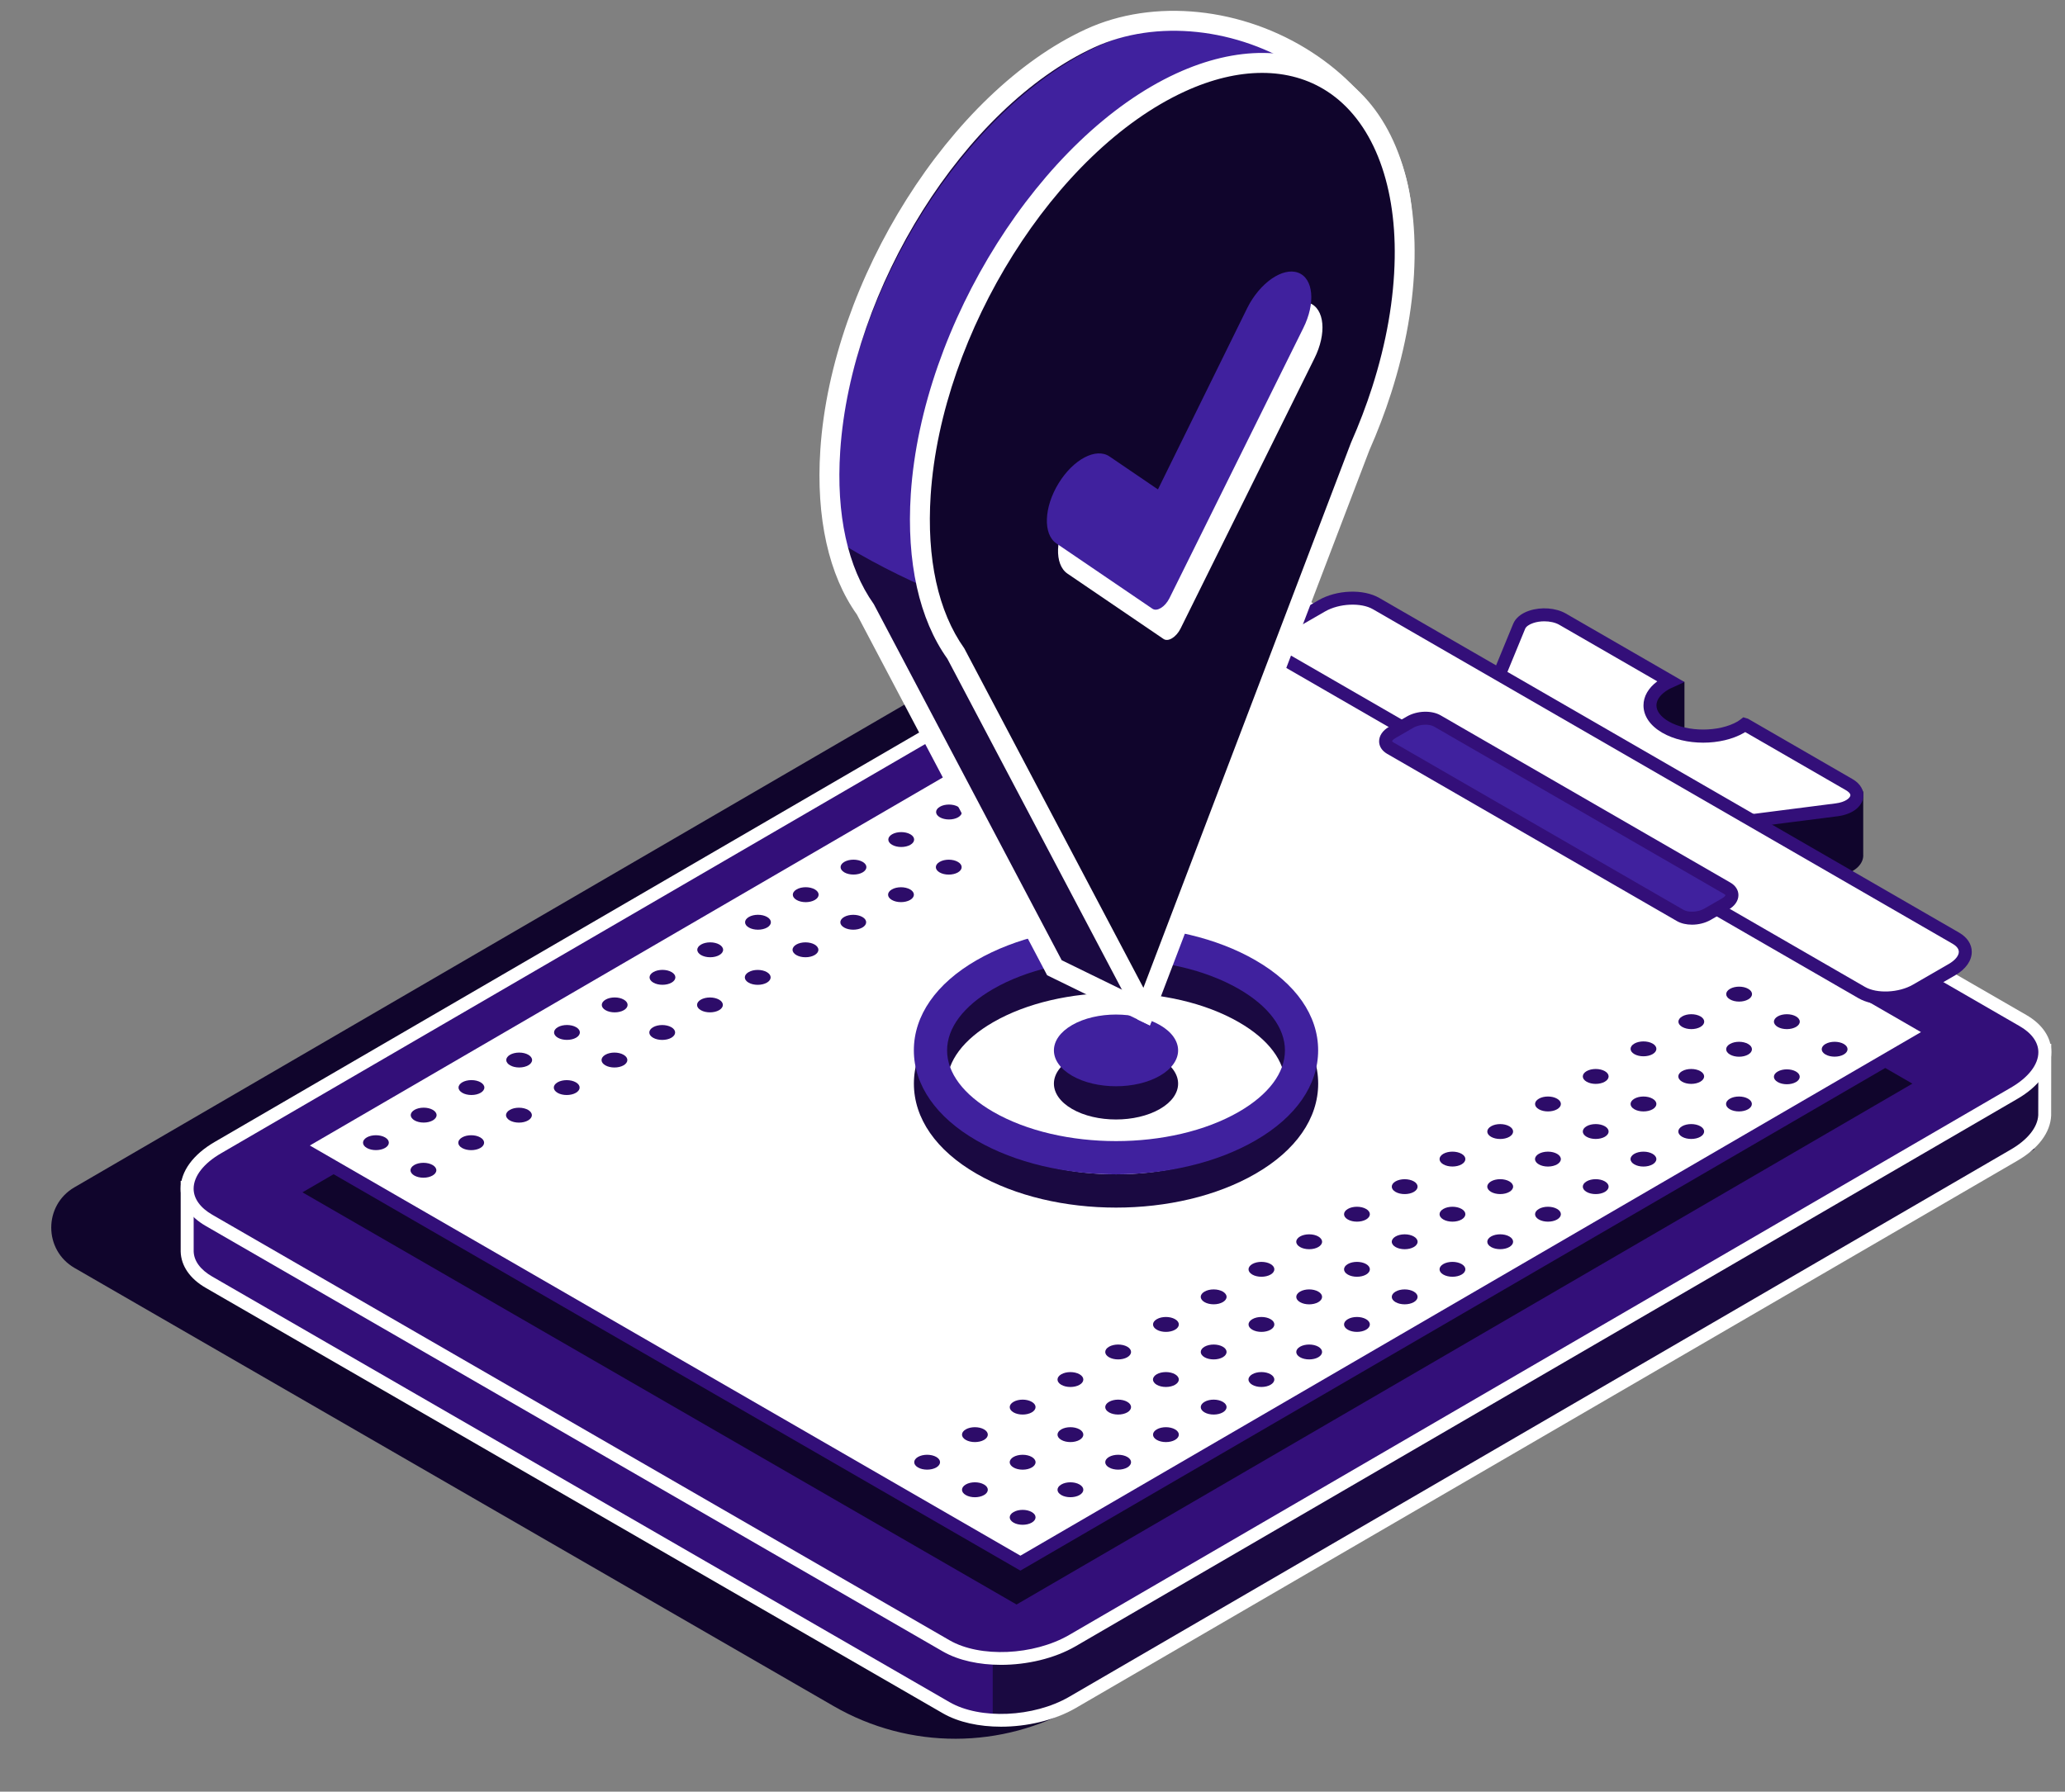 <?xml version="1.0" encoding="utf-8"?>
<!-- Generator: Adobe Illustrator 24.1.1, SVG Export Plug-In . SVG Version: 6.00 Build 0)  -->
<svg version="1.1" id="Capa_1" xmlns="http://www.w3.org/2000/svg" xmlns:xlink="http://www.w3.org/1999/xlink" x="0px" y="0px"
	 viewBox="0 0 507 440" style="enable-background:new 0 0 507 440;" xml:space="preserve">
<rect x="0" y="0" width="507" height="440" fill="#808080" stroke="none"/>
<style type="text/css">
	.st0{display:none;}
	.st1{display:inline;fill:#0D1857;}
	.st2{display:inline;}
	.st3{fill:#499DD1;}
	.st4{fill:#0D1858;}
	.st5{fill:#FFB3A5;}
	.st6{fill:#FFFFFF;}
	.st7{fill:#FFB1A5;}
	.st8{fill:#0C1859;}
	.st9{fill:#F04C50;}
	.st10{fill:#EF4C4F;}
	.st11{fill:#10052C;}
	.st12{fill:#330F79;}
	.st13{fill:#1A0941;}
	.st14{fill:#40219E;}
	.st15{fill:#2D0C69;}
</style>
<g id="XMLID_419_" class="st0">
	<path id="XMLID_1_" class="st1" d="M204.72,419.01L18.3,311.38c-7.61-4.4-7.63-15.38-0.03-19.8l247.82-144.15l233.45,134.78
		l-235,136.7C246.06,429.66,223.23,429.7,204.72,419.01z"/>
	<g id="XMLID_7734_" class="st2">
		<g id="XMLID_7769_">
			<path id="XMLID_7774_" class="st3" d="M502.03,265.04c0-0.11,0.01-0.22,0-0.33v-6.77h-4.4c-0.3-0.21-0.6-0.41-0.94-0.61
				L315.67,152.81c-7.93-4.58-21.79-4.01-30.94,1.28L53.52,288.51c-1.64,0.95-3.01,1.98-4.12,3.07h-3.45v15.73
				c0.07,2.84,1.83,5.54,5.34,7.57l181.02,104.51c7.93,4.58,21.78,4.01,30.94-1.28l231.21-134.41c4.84-2.79,7.37-6.34,7.54-9.75
				l0.02-4.24V265.04z"/>
			<path id="XMLID_7773_" class="st4" d="M502.01,273.88l0.02-4.24v-4.66c0-0.11,0.01-0.22,0-0.33v-6.77h-4.4
				c-0.3-0.21-0.6-0.41-0.94-0.61l-67.15-38.77c-5.11,0.12-8.82,0.41-10.38,0.92c-9.55,3.17-163.44,92.64-166.55,106.22
				c-3.11,13.58-8.87,81.59-8.87,81.59v15.11c6.65,0.37,13.94-1.08,19.51-4.29l231.21-134.41
				C499.31,280.84,501.85,277.29,502.01,273.88z"/>
			<path id="XMLID_7770_" class="st4" d="M245.76,424.04c-5.33,0-10.42-1.08-14.23-3.27L50.5,316.26c-3.87-2.23-6.05-5.4-6.14-8.91
				v-17.36h4.41c1.14-1.03,2.46-1.99,3.95-2.86l231.21-134.41c9.58-5.53,24.17-6.11,32.54-1.28l181.02,104.51
				c0.22,0.12,0.42,0.26,0.63,0.39h5.5l-0.02,17.61c-0.2,4.21-3.16,8.13-8.34,11.12L264.06,419.49
				C258.84,422.5,252.13,424.04,245.76,424.04z M47.55,293.17v14.13c0.06,2.35,1.64,4.51,4.55,6.19L233.12,418
				c7.48,4.33,20.65,3.75,29.35-1.28l231.21-134.41c4.14-2.39,6.6-5.47,6.75-8.45l0.02-8.98l0-5.36h-3.28l-0.4-0.27
				c-0.43-0.29-0.63-0.42-0.84-0.54L314.88,154.2c-7.48-4.32-20.64-3.75-29.35,1.28L54.32,289.89c-1.48,0.85-2.76,1.8-3.8,2.82
				l-0.46,0.46H47.55z"/>
		</g>
		<g id="XMLID_7764_">
			<path id="XMLID_7768_" class="st5" d="M232.32,404.19L51.3,299.68c-7.93-4.58-6.94-12.58,2.22-17.87l231.21-134.41
				c9.16-5.29,23.01-5.86,30.94-1.28l181.02,104.51c7.93,4.58,6.94,12.58-2.22,17.87L263.26,402.91
				C254.11,408.2,240.25,408.77,232.32,404.19z"/>
			<path id="XMLID_7765_" class="st4" d="M245.76,408.85c-5.33,0-10.43-1.08-14.24-3.27L50.5,301.06c-3.97-2.29-6.15-5.54-6.15-9.14
				c0-4.23,3.05-8.41,8.37-11.49l231.21-134.41c9.59-5.52,24.18-6.1,32.54-1.28l181.02,104.51c3.97,2.29,6.15,5.54,6.15,9.14
				c0,4.23-3.05,8.42-8.37,11.49L264.06,404.3C258.84,407.31,252.13,408.85,245.76,408.85z M302.24,144.61
				c-5.8,0-11.92,1.42-16.71,4.18L54.32,283.2c-4.31,2.48-6.78,5.66-6.78,8.72c0,2.42,1.62,4.68,4.56,6.38l181.02,104.51
				c7.48,4.33,20.65,3.74,29.35-1.28l231.21-134.41c4.31-2.49,6.78-5.67,6.78-8.72c0-2.42-1.62-4.68-4.56-6.38L314.88,147.5
				C311.51,145.56,306.99,144.61,302.24,144.61z"/>
		</g>
		<g id="XMLID_7761_">
			<path id="XMLID_7762_" class="st4" d="M249.59,394.03l-0.77-0.44L74.26,292.81L294.21,164.9l0.77,0.44l174.55,100.78
				L249.59,394.03z"/>
		</g>
		<g id="XMLID_7756_">
			<polygon id="XMLID_7760_" class="st6" points="250.53,383.87 72.88,281.31 297.17,150.89 474.82,253.45 			"/>
			<path id="XMLID_7757_" class="st4" d="M250.53,385.71l-0.8-0.46L69.69,281.31l227.49-132.26l0.8,0.46l180.04,103.95
				L250.53,385.71z M76.07,281.31l174.46,100.73l221.11-128.58L297.17,152.73L76.07,281.31z"/>
		</g>
		<g id="XMLID_7745_">
			<g id="XMLID_7751_">
				<path id="XMLID_7755_" class="st4" d="M446.54,193.74l-0.08,0.7l-18.09-10.44c-0.31,0.23-0.6,0.47-0.97,0.68
					c-5.1,2.95-8.07,7.65-13.18,4.71c-5.1-2.95-10.41-3.93-5.3-6.87c0.37-0.21,0.78-0.38,1.18-0.56l1.66-13.63l-7.04-2.44
					l-1.09,12.34l-19.99-20.04c-3.51-2.03-9.51-1.05-10.66,1.74l-2.55,6.2l-2.33-0.23v14.86c0,0.05,0,0.1,0,0.15v0.05l0.01,0
					c0.08,0.89,0.71,1.75,1.83,2.4l54.99,31.75c1.53,0.89,3.75,1.26,5.86,0.99l20.13-2.58c3.24-0.42,5.09-2.09,4.95-3.77v-14.62
					L446.54,193.74z"/>
				<path id="XMLID_7752_" class="st4" d="M429.43,217.75c-1.95,0-3.85-0.45-5.29-1.29l-54.98-31.74c-0.77-0.45-1.39-0.99-1.84-1.6
					l-0.79,0.39l-0.01-19.39l2.9,0.29l2.1-5.1c0.58-1.41,1.96-2.55,3.88-3.21c2.96-1,6.59-0.73,9.05,0.69l0.33,0.26l17.57,17.62
					l0.95-10.82l10.27,3.64v16.86l-2.81-0.95c-0.59,0.26-0.83,0.36-1.04,0.49c-0.57,0.32-0.9,0.57-1.09,0.74
					c0.58,0.44,1.89,1.08,2.89,1.57c1.09,0.53,2.3,1.12,3.49,1.81c2.72,1.57,4.42,0.44,7.71-2.04c1.14-0.86,2.42-1.83,3.87-2.66
					c0.21-0.12,0.39-0.26,0.57-0.39l0.84-0.64l1.15,0.35l16.18,9.34l11.16,1.62c0.56,0.08,0.97,0.56,0.97,1.13v15.02
					c0.22,2.59-2.38,4.84-6.34,5.35L431,217.65C430.48,217.72,429.95,217.75,429.43,217.75z M369.7,180.74l0,0.05
					c0.04,0.38,0.42,0.81,1.04,1.17l54.99,31.74c1.23,0.71,3.1,1.01,4.86,0.79l20.13-2.58c2.42-0.31,3.62-1.39,3.57-2.06l0-13.38
					l-6.35-0.92l-0.17,1.49l-19.3-11.15c-0.09,0.06-0.17,0.11-0.26,0.17c-1.29,0.74-2.44,1.61-3.55,2.45
					c-3.23,2.43-6.57,4.95-11.23,2.26c-1.12-0.65-2.26-1.2-3.29-1.7c-2.69-1.3-4.82-2.34-4.89-4.32c-0.06-1.7,1.5-2.83,2.87-3.62
					c0.12-0.07,2.13,1.25,2.26,1.18v-12.38l-4.24-2.01l-1.22,13.85l-22.24-22.31c-1.67-0.88-4.27-1.01-6.26-0.34
					c-1.01,0.34-1.74,0.87-1.96,1.4l-3,7.3l-1.75-0.18L369.7,180.74z"/>
			</g>
			<g id="XMLID_7746_">
				<path id="XMLID_7750_" class="st6" d="M454.04,192.7l-25.67-14.82c-0.31,0.23-0.6,0.47-0.97,0.68c-5.1,2.95-13.38,2.95-18.48,0
					c-5.1-2.95-5.1-7.72,0-10.67c0.37-0.21,0.78-0.38,1.18-0.56l-26.46-15.28c-3.51-2.03-9.51-1.05-10.66,1.74l-4.72,11.48
					c-0.51,1.24,0.13,2.54,1.69,3.44l54.99,31.75c1.53,0.89,3.75,1.26,5.86,0.99l20.13-2.58
					C455.82,198.24,457.58,194.74,454.04,192.7z"/>
				<path id="XMLID_7747_" class="st4" d="M429.43,203.13c-1.95,0-3.85-0.45-5.29-1.29l-54.98-31.74c-2.26-1.31-3.18-3.44-2.36-5.43
					l4.72-11.48c0.58-1.41,1.96-2.55,3.88-3.2c2.96-1,6.59-0.73,9.05,0.68l29.13,16.82l-2.81,1.29c-0.59,0.26-0.83,0.36-1.04,0.49
					c-1.96,1.13-3.04,2.53-3.04,3.95c0,1.42,1.07,2.83,3.03,3.96c4.58,2.64,12.32,2.64,16.89,0c0.21-0.12,0.39-0.26,0.57-0.39
					l0.84-0.64l1.15,0.35l25.67,14.83c1.98,1.14,2.95,2.9,2.59,4.7c-0.46,2.3-2.87,3.99-6.29,4.43L431,203.03
					C430.48,203.1,429.95,203.13,429.43,203.13z M379.16,152.58c-0.95,0-1.9,0.14-2.74,0.43c-1.01,0.34-1.74,0.87-1.96,1.4
					l-4.72,11.48c-0.27,0.65,0.71,1.27,1.01,1.45l54.99,31.74c1.23,0.71,3.1,1.01,4.86,0.79l20.13-2.58
					c2.39-0.31,3.46-1.32,3.57-1.9c0.12-0.58-0.78-1.15-1.05-1.31l-24.77-14.3c-0.09,0.06-0.17,0.11-0.26,0.17
					c-5.64,3.25-14.46,3.24-20.09,0c-2.98-1.72-4.62-4.11-4.62-6.72c0-2.22,1.2-4.28,3.39-5.91l-24.04-13.87
					C381.87,152.87,380.52,152.58,379.16,152.58z"/>
			</g>
		</g>
		<g id="XMLID_7740_">
			<path id="XMLID_7744_" class="st6" d="M457.1,243.76l-142.34-82.18c-3.42-1.97-2.99-5.42,0.96-7.7l8.81-5.08
				c3.95-2.28,9.92-2.53,13.34-0.55l142.34,82.18c3.42,1.97,2.99,5.42-0.96,7.7l-8.8,5.08C466.5,245.48,460.52,245.73,457.1,243.76z
				"/>
			<path id="XMLID_7741_" class="st4" d="M462.91,246.69c-2.45,0-4.81-0.51-6.61-1.55l-142.34-82.18c-2-1.16-3.11-2.84-3.11-4.73
				c0-2.16,1.48-4.25,4.06-5.74l8.81-5.09c4.46-2.57,11.02-2.82,14.94-0.55l142.34,82.18c2,1.16,3.11,2.84,3.11,4.73
				c0,2.16-1.48,4.25-4.06,5.74l-8.81,5.09C468.83,245.98,465.8,246.69,462.91,246.69z M457.9,242.37
				c2.93,1.69,8.31,1.44,11.75-0.55l8.81-5.09c1.54-0.89,2.47-2,2.47-2.98c0-0.9-0.82-1.57-1.51-1.97l-142.34-82.17
				c-2.92-1.69-8.31-1.44-11.75,0.55l-8.81,5.08c-1.54,0.89-2.47,2-2.47,2.98c0,0.9,0.82,1.56,1.51,1.96L457.9,242.37z"/>
		</g>
		<g id="XMLID_7735_">
			<path id="XMLID_7739_" class="st7" d="M412.51,224.81l-71.17-41.09c-1.71-0.99-1.5-2.71,0.48-3.85l4.4-2.54
				c1.97-1.14,4.96-1.26,6.67-0.28l71.17,41.09c1.71,0.99,1.5,2.71-0.48,3.85l-4.4,2.54C417.21,225.68,414.22,225.8,412.51,224.81z"
				/>
			<path id="XMLID_7736_" class="st4" d="M415.43,227.08c-1.37,0-2.68-0.29-3.71-0.88l-71.17-41.09c-1.24-0.72-1.96-1.83-1.95-3.06
				c0-1.37,0.88-2.67,2.43-3.56l4.4-2.54c2.5-1.44,6.04-1.56,8.27-0.28l71.17,41.09c1.24,0.72,1.95,1.83,1.95,3.06
				c0,1.37-0.88,2.66-2.43,3.56l-4.41,2.54C418.64,226.69,417,227.08,415.43,227.08z M350.02,177.97c-1.04,0-2.16,0.25-3,0.74
				l-4.4,2.54c-0.67,0.38-0.83,0.73-0.83,0.8c0.01,0.02,0.1,0.14,0.36,0.29l71.17,41.09c1.23,0.72,3.6,0.58,5.08-0.27l4.41-2.54
				c0.66-0.38,0.83-0.73,0.83-0.8c-0.01-0.02-0.1-0.14-0.36-0.29l-71.17-41.09C351.57,178.12,350.81,177.97,350.02,177.97z"/>
		</g>
	</g>
	<g id="XMLID_3383_" class="st2">
		<g id="XMLID_8513_">
			<path id="XMLID_8496_" class="st8" d="M253.32,371.33c1.24,0.71,1.24,1.87,0,2.59c-1.24,0.71-3.25,0.71-4.48,0
				c-1.24-0.72-1.24-1.87,0-2.59C250.08,370.61,252.08,370.61,253.32,371.33z"/>
			<path id="XMLID_8495_" class="st8" d="M265.05,364.56c1.24,0.71,1.24,1.87,0,2.59c-1.24,0.71-3.25,0.71-4.48,0
				c-1.24-0.71-1.24-1.87,0-2.59C261.8,363.84,263.81,363.84,265.05,364.56z"/>
			<path id="XMLID_8494_" class="st8" d="M276.77,357.79c1.24,0.71,1.24,1.87,0,2.59c-1.24,0.71-3.25,0.71-4.48,0
				c-1.24-0.71-1.24-1.87,0-2.59C273.53,357.08,275.53,357.08,276.77,357.79z"/>
			<path id="XMLID_8493_" class="st8" d="M288.5,351.02c1.24,0.72,1.24,1.87,0,2.59c-1.24,0.71-3.25,0.71-4.48,0
				c-1.24-0.71-1.24-1.87,0-2.59C285.25,350.31,287.26,350.31,288.5,351.02z"/>
			<path id="XMLID_8492_" class="st8" d="M300.22,344.26c1.24,0.71,1.24,1.87,0,2.59c-1.24,0.71-3.25,0.71-4.48,0
				c-1.24-0.71-1.24-1.87,0-2.59C296.98,343.54,298.98,343.54,300.22,344.26z"/>
			<ellipse id="XMLID_8491_" class="st8" cx="309.7" cy="338.78" rx="3.17" ry="1.83"/>
			<path id="XMLID_8490_" class="st8" d="M323.67,330.72c1.24,0.71,1.24,1.87,0,2.59c-1.24,0.71-3.25,0.71-4.48,0
				c-1.24-0.71-1.24-1.87,0-2.59C320.42,330.01,322.43,330.01,323.67,330.72z"/>
			<path id="XMLID_8489_" class="st8" d="M335.4,323.96c1.24,0.71,1.24,1.87,0,2.59c-1.24,0.71-3.25,0.71-4.48,0
				c-1.24-0.72-1.24-1.87,0-2.59C332.15,323.24,334.16,323.24,335.4,323.96z"/>
			<path id="XMLID_8488_" class="st8" d="M347.12,317.19c1.24,0.71,1.24,1.87,0,2.59c-1.24,0.71-3.25,0.71-4.48,0
				c-1.24-0.71-1.24-1.87,0-2.59C343.87,316.47,345.88,316.47,347.12,317.19z"/>
			<path id="XMLID_8487_" class="st8" d="M358.85,310.42c1.24,0.71,1.24,1.87,0,2.59c-1.24,0.71-3.25,0.71-4.48,0
				c-1.24-0.71-1.24-1.87,0-2.59C355.6,309.71,357.61,309.71,358.85,310.42z"/>
			<path id="XMLID_8486_" class="st8" d="M370.57,303.65c1.24,0.71,1.24,1.87,0,2.59c-1.24,0.71-3.25,0.71-4.48,0
				c-1.24-0.71-1.24-1.87,0-2.59C367.32,302.94,369.33,302.94,370.57,303.65z"/>
			<path id="XMLID_8485_" class="st8" d="M382.3,296.89c1.24,0.71,1.24,1.87,0,2.59c-1.24,0.71-3.25,0.71-4.48,0
				c-1.24-0.71-1.24-1.87,0-2.59C379.05,296.17,381.06,296.17,382.3,296.89z"/>
			<path id="XMLID_8484_" class="st8" d="M394.02,290.12c1.24,0.71,1.24,1.87,0,2.59c-1.24,0.71-3.25,0.71-4.48,0
				c-1.24-0.71-1.24-1.87,0-2.59C390.77,289.4,392.78,289.4,394.02,290.12z"/>
			<ellipse id="XMLID_8483_" class="st8" cx="403.5" cy="284.65" rx="3.17" ry="1.83"/>
			<path id="XMLID_8482_" class="st8" d="M417.47,276.58c1.24,0.71,1.24,1.87,0,2.59c-1.24,0.71-3.25,0.71-4.48,0
				c-1.24-0.71-1.24-1.87,0-2.59C414.22,275.87,416.23,275.87,417.47,276.58z"/>
			<path id="XMLID_8481_" class="st8" d="M429.19,269.82c1.24,0.71,1.24,1.87,0,2.59c-1.24,0.71-3.25,0.71-4.48,0
				c-1.24-0.71-1.24-1.87,0-2.59C425.95,269.1,427.96,269.1,429.19,269.82z"/>
			<path id="XMLID_8480_" class="st8" d="M241.6,364.56c1.24,0.71,1.24,1.87,0,2.59c-1.24,0.72-3.25,0.72-4.48,0
				c-1.24-0.71-1.24-1.87,0-2.59C238.35,363.84,240.36,363.84,241.6,364.56z"/>
			<ellipse id="XMLID_8479_" class="st8" cx="251.08" cy="359.09" rx="3.17" ry="1.83"/>
			<path id="XMLID_8478_" class="st8" d="M265.05,351.02c1.24,0.72,1.24,1.87,0,2.59c-1.24,0.71-3.25,0.71-4.48,0
				c-1.24-0.71-1.24-1.87,0-2.59C261.8,350.31,263.81,350.31,265.05,351.02z"/>
			<path id="XMLID_8477_" class="st8" d="M276.77,344.26c1.24,0.71,1.24,1.87,0,2.59c-1.24,0.71-3.25,0.71-4.48,0
				c-1.24-0.71-1.24-1.87,0-2.59C273.53,343.54,275.53,343.54,276.77,344.26z"/>
			<ellipse id="XMLID_8476_" class="st8" cx="286.25" cy="338.78" rx="3.17" ry="1.83"/>
			<path id="XMLID_8475_" class="st8" d="M300.22,330.72c1.24,0.71,1.24,1.87,0,2.59c-1.24,0.71-3.25,0.71-4.48,0
				c-1.24-0.71-1.24-1.87,0-2.59C296.98,330.01,298.98,330.01,300.22,330.72z"/>
			<path id="XMLID_8474_" class="st8" d="M311.95,323.96c1.24,0.71,1.24,1.87,0,2.59c-1.24,0.71-3.25,0.71-4.48,0
				c-1.24-0.72-1.24-1.87,0-2.59C308.7,323.24,310.71,323.24,311.95,323.96z"/>
			<path id="XMLID_8473_" class="st8" d="M323.67,317.19c1.24,0.71,1.24,1.87,0,2.59c-1.24,0.72-3.25,0.72-4.48,0
				c-1.24-0.71-1.24-1.87,0-2.59C320.42,316.47,322.43,316.47,323.67,317.19z"/>
			<path id="XMLID_8472_" class="st8" d="M335.4,310.42c1.24,0.71,1.24,1.87,0,2.59c-1.24,0.71-3.25,0.71-4.48,0
				c-1.24-0.71-1.24-1.87,0-2.59C332.15,309.71,334.16,309.71,335.4,310.42z"/>
			<ellipse id="XMLID_8471_" class="st8" cx="344.88" cy="304.95" rx="3.17" ry="1.83"/>
			<path id="XMLID_8470_" class="st8" d="M358.85,296.89c1.24,0.71,1.24,1.87,0,2.59c-1.24,0.71-3.25,0.71-4.48,0
				c-1.24-0.71-1.24-1.87,0-2.59C355.6,296.17,357.61,296.17,358.85,296.89z"/>
			<ellipse id="XMLID_8469_" class="st8" cx="368.33" cy="291.41" rx="3.17" ry="1.83"/>
			<ellipse id="XMLID_8468_" class="st8" cx="380.05" cy="284.65" rx="3.17" ry="1.83"/>
			<path id="XMLID_8467_" class="st8" d="M394.02,276.58c1.24,0.71,1.24,1.87,0,2.59c-1.24,0.71-3.25,0.71-4.48,0
				c-1.24-0.71-1.24-1.87,0-2.59C390.77,275.87,392.78,275.87,394.02,276.58z"/>
			<path id="XMLID_8466_" class="st8" d="M405.75,269.82c1.24,0.71,1.24,1.87,0,2.59c-1.24,0.71-3.25,0.71-4.48,0
				c-1.24-0.71-1.24-1.87,0-2.59C402.5,269.1,404.51,269.1,405.75,269.82z"/>
			<path id="XMLID_8465_" class="st8" d="M417.47,263.05c1.24,0.71,1.24,1.87,0,2.59c-1.24,0.72-3.25,0.72-4.48,0
				c-1.24-0.71-1.24-1.87,0-2.59C414.22,262.34,416.23,262.34,417.47,263.05z"/>
			<path id="XMLID_8464_" class="st8" d="M229.87,357.79c1.24,0.71,1.24,1.87,0,2.59c-1.24,0.71-3.25,0.71-4.48,0
				c-1.24-0.72-1.24-1.87,0-2.59C226.63,357.08,228.63,357.08,229.87,357.79z"/>
			<path id="XMLID_8463_" class="st8" d="M241.6,351.02c1.24,0.72,1.24,1.87,0,2.59c-1.24,0.71-3.25,0.71-4.48,0
				c-1.24-0.71-1.24-1.87,0-2.59C238.35,350.31,240.36,350.31,241.6,351.02z"/>
			<path id="XMLID_8462_" class="st8" d="M253.32,344.26c1.24,0.71,1.24,1.87,0,2.59c-1.24,0.71-3.25,0.71-4.48,0
				c-1.24-0.71-1.24-1.87,0-2.59C250.08,343.54,252.08,343.54,253.32,344.26z"/>
			<path id="XMLID_8461_" class="st8" d="M265.05,337.49c1.24,0.71,1.24,1.87,0,2.59c-1.24,0.71-3.25,0.71-4.48,0
				c-1.24-0.71-1.24-1.87,0-2.59C261.8,336.78,263.81,336.78,265.05,337.49z"/>
			<path id="XMLID_8460_" class="st8" d="M276.77,330.72c1.24,0.71,1.24,1.87,0,2.59c-1.24,0.71-3.25,0.71-4.48,0
				c-1.24-0.71-1.24-1.87,0-2.59C273.53,330.01,275.53,330.01,276.77,330.72z"/>
			<path id="XMLID_8459_" class="st8" d="M288.5,323.96c1.24,0.71,1.24,1.87,0,2.59c-1.24,0.71-3.25,0.71-4.48,0
				c-1.24-0.72-1.24-1.87,0-2.59C285.25,323.24,287.26,323.24,288.5,323.96z"/>
			<ellipse id="XMLID_8458_" class="st8" cx="297.98" cy="318.48" rx="3.17" ry="1.83"/>
			<path id="XMLID_8457_" class="st8" d="M311.95,310.42c1.24,0.71,1.24,1.87,0,2.59c-1.24,0.71-3.25,0.71-4.48,0
				c-1.24-0.71-1.24-1.87,0-2.59C308.7,309.71,310.71,309.71,311.95,310.42z"/>
			<ellipse id="XMLID_8456_" class="st8" cx="321.43" cy="304.95" rx="3.17" ry="1.83"/>
			<path id="XMLID_8455_" class="st8" d="M335.4,296.89c1.24,0.71,1.24,1.87,0,2.59c-1.24,0.71-3.25,0.71-4.48,0
				c-1.24-0.71-1.24-1.87,0-2.59C332.15,296.17,334.16,296.17,335.4,296.89z"/>
			<path id="XMLID_8454_" class="st8" d="M347.12,290.12c1.24,0.71,1.24,1.87,0,2.59c-1.24,0.71-3.25,0.71-4.48,0
				c-1.24-0.71-1.24-1.87,0-2.59C343.87,289.41,345.88,289.41,347.12,290.12z"/>
			<path id="XMLID_8453_" class="st8" d="M358.85,283.35c1.24,0.71,1.24,1.87,0,2.59c-1.24,0.71-3.25,0.71-4.48,0
				c-1.24-0.71-1.24-1.87,0-2.59C355.6,282.64,357.61,282.64,358.85,283.35z"/>
			<path id="XMLID_8452_" class="st8" d="M370.57,276.59c1.24,0.71,1.24,1.87,0,2.59c-1.24,0.71-3.25,0.71-4.48,0
				c-1.24-0.71-1.24-1.87,0-2.59C367.33,275.87,369.33,275.87,370.57,276.59z"/>
			<path id="XMLID_8451_" class="st8" d="M382.3,269.82c1.24,0.71,1.24,1.87,0,2.59c-1.24,0.71-3.25,0.71-4.48,0
				c-1.24-0.71-1.24-1.87,0-2.59C379.05,269.1,381.06,269.1,382.3,269.82z"/>
			<path id="XMLID_8450_" class="st8" d="M394.02,263.05c1.24,0.71,1.24,1.87,0,2.59c-1.24,0.72-3.25,0.72-4.48,0
				c-1.24-0.71-1.24-1.87,0-2.59C390.77,262.34,392.78,262.34,394.02,263.05z"/>
			<path id="XMLID_8449_" class="st8" d="M405.75,256.28c1.24,0.71,1.24,1.87,0,2.59c-1.24,0.71-3.25,0.71-4.48,0
				c-1.24-0.71-1.24-1.87,0-2.59C402.5,255.57,404.51,255.57,405.75,256.28z"/>
			<path id="XMLID_8421_" class="st8" d="M436.46,263.15c1.24-0.72,3.24-0.72,4.48-0.01c1.24,0.71,1.24,1.87,0.01,2.59
				c-1.24,0.72-3.24,0.72-4.48,0C435.22,265.02,435.22,263.86,436.46,263.15z"/>
			<path id="XMLID_8420_" class="st8" d="M452.68,256.37c1.24,0.71,1.24,1.87,0,2.59c-1.24,0.71-3.25,0.71-4.48,0
				c-1.24-0.71-1.24-1.87,0-2.59C449.44,255.66,451.44,255.66,452.68,256.37z"/>
			<path id="XMLID_8419_" class="st8" d="M424.73,256.38c1.24-0.72,3.24-0.72,4.48,0c1.24,0.71,1.24,1.87,0.01,2.59
				c-1.24,0.72-3.24,0.72-4.48,0C423.5,258.25,423.5,257.1,424.73,256.38z"/>
			<ellipse id="XMLID_8321_" class="st8" cx="438.71" cy="250.9" rx="3.17" ry="1.83"/>
			<path id="XMLID_8320_" class="st8" d="M413.01,249.61c1.24-0.72,3.24-0.72,4.48-0.01c1.24,0.71,1.24,1.87,0.01,2.59
				c-1.24,0.72-3.24,0.72-4.48,0C411.78,251.49,411.77,250.33,413.01,249.61z"/>
			<path id="XMLID_8319_" class="st8" d="M429.23,242.84c1.24,0.71,1.24,1.87,0,2.59c-1.24,0.72-3.25,0.72-4.48,0
				c-1.24-0.71-1.24-1.87,0-2.59C425.99,242.12,427.99,242.12,429.23,242.84z"/>
		</g>
		<g id="XMLID_420_">
			<g id="XMLID_8533_">
				<path id="XMLID_8740_" class="st8" d="M94.54,279.32c1.24,0.71,1.24,1.87,0,2.59c-1.24,0.71-3.25,0.71-4.48,0
					c-1.24-0.71-1.24-1.87,0-2.59C91.29,278.61,93.3,278.61,94.54,279.32z"/>
				<ellipse id="XMLID_8739_" class="st8" cx="104.02" cy="273.85" rx="3.17" ry="1.83"/>
				<ellipse id="XMLID_8738_" class="st8" cx="115.75" cy="267.08" rx="3.17" ry="1.83"/>
				<ellipse id="XMLID_8737_" class="st8" cx="127.47" cy="260.32" rx="3.17" ry="1.83"/>
				<path id="XMLID_8736_" class="st8" d="M141.44,252.25c1.24,0.71,1.24,1.87,0,2.59c-1.24,0.71-3.25,0.71-4.48,0
					s-1.24-1.87,0-2.59C138.19,251.54,140.2,251.54,141.44,252.25z"/>
				<path id="XMLID_8638_" class="st8" d="M153.16,245.49c1.24,0.71,1.24,1.87,0,2.59c-1.24,0.71-3.25,0.71-4.48,0
					c-1.24-0.71-1.24-1.87,0-2.59C149.92,244.77,151.92,244.77,153.16,245.49z"/>
				<path id="XMLID_8637_" class="st8" d="M164.89,238.72c1.24,0.72,1.24,1.87,0,2.59c-1.24,0.71-3.25,0.71-4.48,0
					c-1.24-0.71-1.24-1.87,0-2.59C161.64,238,163.65,238,164.89,238.72z"/>
				<ellipse id="XMLID_8636_" class="st8" cx="174.37" cy="233.25" rx="3.17" ry="1.83"/>
				<path id="XMLID_8635_" class="st8" d="M188.34,225.19c1.24,0.71,1.24,1.87,0,2.59c-1.24,0.71-3.25,0.71-4.48,0
					c-1.24-0.71-1.24-1.87,0-2.59C185.09,224.47,187.1,224.47,188.34,225.19z"/>
				<path id="XMLID_8634_" class="st8" d="M200.06,218.42c1.24,0.71,1.24,1.87,0,2.59c-1.24,0.72-3.25,0.72-4.48,0
					c-1.24-0.71-1.24-1.87,0-2.59C196.82,217.7,198.82,217.7,200.06,218.42z"/>
				<path id="XMLID_8632_" class="st8" d="M211.79,211.65c1.24,0.71,1.24,1.87,0,2.59c-1.24,0.71-3.25,0.71-4.48,0
					c-1.24-0.72-1.24-1.87,0-2.59C208.54,210.94,210.55,210.94,211.79,211.65z"/>
				<path id="XMLID_8630_" class="st8" d="M223.51,204.88c1.24,0.71,1.24,1.87,0,2.59c-1.24,0.71-3.25,0.71-4.48,0
					c-1.24-0.71-1.24-1.87,0-2.59C220.27,204.17,222.27,204.17,223.51,204.88z"/>
				<path id="XMLID_8628_" class="st8" d="M235.24,198.12c1.24,0.71,1.24,1.87,0,2.59c-1.24,0.71-3.25,0.71-4.48,0
					c-1.24-0.71-1.24-1.87,0-2.59C231.99,197.4,234,197.4,235.24,198.12z"/>
				<path id="XMLID_8626_" class="st8" d="M246.96,191.35c1.24,0.72,1.24,1.87,0,2.59c-1.24,0.71-3.25,0.71-4.48,0
					c-1.24-0.71-1.24-1.87,0-2.59C243.72,190.63,245.72,190.63,246.96,191.35z"/>
				<path id="XMLID_8624_" class="st8" d="M258.69,184.58c1.24,0.71,1.24,1.87,0,2.59c-1.24,0.71-3.25,0.71-4.48,0
					c-1.24-0.71-1.24-1.87,0-2.59C255.44,183.87,257.45,183.87,258.69,184.58z"/>
				<path id="XMLID_8622_" class="st8" d="M270.41,177.81c1.24,0.71,1.24,1.87,0,2.59c-1.24,0.71-3.25,0.71-4.48,0
					c-1.24-0.71-1.24-1.87,0-2.59C267.17,177.1,269.17,177.1,270.41,177.81z"/>
				<path id="XMLID_8537_" class="st8" d="M277.67,171.14c1.24-0.72,3.24-0.72,4.48,0c1.24,0.71,1.24,1.87,0.01,2.59
					c-1.24,0.72-3.24,0.72-4.48,0C276.44,173.02,276.44,171.86,277.67,171.14z"/>
				<path id="XMLID_8535_" class="st8" d="M293.9,164.37c1.24,0.71,1.24,1.87,0,2.59c-1.24,0.71-3.25,0.71-4.48,0
					c-1.24-0.71-1.24-1.87,0-2.59C290.65,163.65,292.66,163.65,293.9,164.37z"/>
			</g>
			<g id="XMLID_8423_">
				<ellipse id="XMLID_8539_" class="st8" cx="103.96" cy="287.39" rx="3.17" ry="1.83"/>
				<path id="XMLID_8531_" class="st8" d="M117.93,279.33c1.24,0.71,1.24,1.87,0,2.59c-1.24,0.71-3.25,0.71-4.48,0
					c-1.24-0.71-1.24-1.87,0-2.59C114.68,278.61,116.69,278.61,117.93,279.33z"/>
				<ellipse id="XMLID_8512_" class="st8" cx="127.41" cy="273.86" rx="3.17" ry="1.83"/>
				<path id="XMLID_8511_" class="st8" d="M141.38,265.79c1.24,0.71,1.24,1.87,0,2.59c-1.24,0.71-3.25,0.71-4.48,0
					c-1.24-0.72-1.24-1.87,0-2.59C138.13,265.08,140.14,265.08,141.38,265.79z"/>
				<path id="XMLID_8510_" class="st8" d="M153.1,259.03c1.24,0.71,1.24,1.87,0,2.59c-1.24,0.71-3.25,0.71-4.48,0
					c-1.24-0.71-1.24-1.87,0-2.59C149.86,258.31,151.86,258.31,153.1,259.03z"/>
				<path id="XMLID_8509_" class="st8" d="M164.83,252.26c1.24,0.71,1.24,1.87,0,2.59c-1.24,0.71-3.25,0.71-4.48,0
					c-1.24-0.71-1.24-1.87,0-2.59C161.58,251.55,163.59,251.55,164.83,252.26z"/>
				<path id="XMLID_8508_" class="st8" d="M176.55,245.49c1.24,0.71,1.24,1.87,0,2.59c-1.24,0.71-3.25,0.71-4.48,0
					c-1.24-0.71-1.24-1.87,0-2.59C173.31,244.78,175.31,244.78,176.55,245.49z"/>
				<path id="XMLID_8507_" class="st8" d="M188.28,238.73c1.24,0.71,1.24,1.87,0,2.59c-1.24,0.71-3.25,0.71-4.48,0
					c-1.24-0.71-1.24-1.87,0-2.59C185.03,238.01,187.04,238.01,188.28,238.73z"/>
				<ellipse id="XMLID_8506_" class="st8" cx="197.76" cy="233.25" rx="3.17" ry="1.83"/>
				<path id="XMLID_8505_" class="st8" d="M211.73,225.19c1.24,0.71,1.24,1.87,0,2.59c-1.24,0.71-3.25,0.71-4.48,0
					c-1.24-0.71-1.24-1.87,0-2.59C208.48,224.48,210.49,224.48,211.73,225.19z"/>
				<path id="XMLID_8504_" class="st8" d="M223.45,218.42c1.24,0.71,1.24,1.87,0,2.59c-1.24,0.71-3.25,0.71-4.48,0
					c-1.24-0.71-1.24-1.87,0-2.59C220.21,217.71,222.21,217.71,223.45,218.42z"/>
				<path id="XMLID_8503_" class="st8" d="M235.18,211.66c1.24,0.71,1.24,1.87,0,2.59c-1.24,0.71-3.25,0.71-4.48,0
					c-1.24-0.71-1.24-1.87,0-2.59C231.93,210.94,233.94,210.94,235.18,211.66z"/>
				<path id="XMLID_8502_" class="st8" d="M246.9,204.89c1.24,0.71,1.24,1.87,0,2.59c-1.24,0.72-3.25,0.72-4.48,0
					c-1.24-0.71-1.24-1.87,0-2.59C243.66,204.18,245.66,204.18,246.9,204.89z"/>
				<ellipse id="XMLID_8501_" class="st8" cx="256.38" cy="199.42" rx="3.17" ry="1.83"/>
				<path id="XMLID_8500_" class="st8" d="M270.35,191.36c1.24,0.71,1.24,1.87,0,2.59c-1.24,0.71-3.25,0.71-4.48,0
					c-1.24-0.71-1.24-1.87,0-2.59C267.11,190.64,269.11,190.64,270.35,191.36z"/>
				<path id="XMLID_8499_" class="st8" d="M282.08,184.59c1.24,0.71,1.24,1.87,0,2.59c-1.24,0.71-3.25,0.71-4.48,0
					c-1.24-0.71-1.24-1.87,0-2.59C278.83,183.87,280.84,183.87,282.08,184.59z"/>
				<path id="XMLID_8498_" class="st8" d="M289.34,177.92c1.24-0.72,3.24-0.72,4.48,0c1.24,0.71,1.24,1.87,0.01,2.59
					c-1.24,0.72-3.24,0.72-4.48,0C288.11,179.79,288.1,178.63,289.34,177.92z"/>
				<path id="XMLID_8497_" class="st8" d="M305.56,171.14c1.24,0.71,1.24,1.87,0,2.59c-1.24,0.71-3.25,0.71-4.48,0
					c-1.24-0.71-1.24-1.87,0-2.59C302.32,170.43,304.32,170.43,305.56,171.14z"/>
			</g>
		</g>
	</g>
	<g id="XMLID_7699_" class="st2">
		<g id="XMLID_7729_">
			<path id="XMLID_7733_" class="st4" d="M284.78,259.89c-5.95-3.44-15.61-3.44-21.56,0c-5.95,3.44-5.95,9.01,0,12.45
				c5.95,3.44,15.61,3.44,21.56,0C290.74,268.91,290.74,263.33,284.78,259.89z"/>
			<path id="XMLID_7730_" class="st4" d="M308.26,243.99c-19.2-11.09-49.29-11.1-68.5,0c-9.92,5.72-15.38,13.58-15.38,22.12
				c0,8.54,5.46,16.41,15.38,22.13c9.6,5.55,21.93,8.32,34.25,8.32c12.32,0,24.65-2.77,34.25-8.32
				c9.92-5.72,15.38-13.59,15.38-22.13C323.64,257.57,318.17,249.72,308.26,243.99z M304.18,281.19c-16.63,9.6-43.71,9.6-60.35,0
				c-7.29-4.21-11.31-9.57-11.3-15.08c0-5.51,4.01-10.86,11.3-15.07c8.32-4.8,19.25-7.2,30.17-7.2c10.93,0,21.86,2.4,30.18,7.2
				c7.29,4.21,11.3,9.56,11.3,15.07C315.49,271.62,311.47,276.98,304.18,281.19z"/>
		</g>
		<g id="XMLID_7724_">
			<path id="XMLID_7728_" class="st9" d="M284.78,251.73c-5.95-3.44-15.61-3.44-21.56,0c-5.95,3.44-5.95,9.01,0,12.45
				c5.95,3.44,15.61,3.44,21.56,0C290.74,260.74,290.74,255.16,284.78,251.73z"/>
			<path id="XMLID_7725_" class="st9" d="M308.25,235.82c-19.2-11.09-49.29-11.1-68.5,0c-9.92,5.72-15.38,13.58-15.38,22.12
				c0,8.54,5.46,16.41,15.38,22.13c9.6,5.55,21.92,8.32,34.25,8.32c12.32,0,24.65-2.77,34.25-8.32
				c9.92-5.72,15.38-13.59,15.38-22.13C323.64,249.4,318.17,241.55,308.25,235.82z M304.18,273.03c-16.63,9.6-43.71,9.6-60.35,0
				c-7.29-4.21-11.31-9.57-11.3-15.08c0-5.51,4.01-10.86,11.3-15.07c8.32-4.8,19.25-7.2,30.17-7.2c10.93,0,21.86,2.4,30.18,7.2
				c7.29,4.21,11.3,9.56,11.3,15.07C315.49,263.46,311.47,268.81,304.18,273.03z"/>
		</g>
		<g id="XMLID_7701_">
			<g id="XMLID_7704_">
				<g id="XMLID_7712_">
					<path id="XMLID_7721_" class="st10" d="M267.59,9.43c-32.17,14.82-61.01,59.71-63.74,101.19c-1.09,16.6,2.19,30.03,8.7,39.18
						l46.33,87.86l22.22,10.85c2-4.53,34.41-158.86,35.9-163.5l0,0c3.48-10.85,27.19-17.66,27.36-28.23
						C345.01,18.14,298.96-5.02,267.59,9.43z M263.52,108.45c-12.67,6.32-22.38-1.44-21.58-17.2c0.78-15.56,11.52-32.85,23.88-38.75
						c12.24-5.84,21.69,1.59,21.2,16.74C286.54,84.57,276.06,102.18,263.52,108.45z"/>
					<path id="XMLID_7718_" class="st6" d="M271.6,17.34c-32.17,14.82-61.01,59.71-63.74,101.19c-0.52,7.89,0.01,14.99,1.35,21.33
						c36.7,22.07,64.2,20.78,92.86,40.34c8.92-41.48,18.16-84.85,18.94-87.28c3.48-10.85,21.25-18.98,21.43-29.54
						C343.08,24.73,302.97,2.89,271.6,17.34z M267.53,116.36c-12.67,6.32-22.37-1.43-21.58-17.2c0.78-15.56,11.52-32.85,23.88-38.75
						c12.24-5.84,21.69,1.59,21.2,16.74C290.55,92.48,280.07,110.09,267.53,116.36z"/>
					<path id="XMLID_7713_" class="st4" d="M282.31,251.82l-25.22-12.32l-0.37-0.71l-46.33-87.87c-6.91-9.68-10.08-23.76-8.98-40.47
						c2.75-41.64,31.98-87.96,65.16-103.26l0,0c16.68-7.7,38.54-5.45,55.65,5.72c15.92,10.38,24.88,26.38,24.58,43.9
						c-0.12,6.82-7.44,11.83-14.51,16.67c-5.69,3.89-11.58,7.92-12.97,12.26c-0.58,1.84-6.63,30.01-13.03,59.84
						c-12.69,59.14-21.77,101.21-22.96,103.91L282.31,251.82z M260.67,235.81l18.88,9.22c2.99-12.02,13.83-62.56,21.97-100.47
						c7.76-36.14,12.54-58.39,13.16-60.3c1.9-5.94,8.49-10.45,14.86-14.81c6.05-4.14,12.31-8.42,12.39-12.71
						c0.26-15.8-7.89-30.28-22.37-39.72c-15.74-10.27-35.73-12.37-50.94-5.37l0,0c-31.73,14.62-59.69,59.09-62.33,99.13
						c-1.03,15.56,1.83,28.56,8.25,37.59L260.67,235.81z M255.11,113.09c-2.88,0-5.55-0.76-7.89-2.28
						c-5.37-3.5-8.18-10.68-7.73-19.68c0.84-16.54,11.93-34.48,25.27-40.84c6.28-2.99,12.29-2.98,16.93,0.06
						c5.21,3.41,8.05,10.32,7.77,18.96c-0.52,16.19-11.67,34.73-24.85,41.33h0C261.33,112.27,258.11,113.09,255.11,113.09z
						 M273.77,52.96c-2.13,0-4.47,0.58-6.9,1.74c-11.66,5.56-21.75,22.02-22.49,36.67c-0.37,7.23,1.65,12.82,5.52,15.35
						c3.24,2.13,7.69,1.95,12.53-0.46c11.75-5.87,21.68-22.51,22.15-37.11c0.22-6.89-1.81-12.26-5.56-14.71
						C277.51,53.45,275.73,52.96,273.77,52.96z"/>
				</g>
				<g id="XMLID_7705_">
					<g id="XMLID_7706_">
						<path id="XMLID_7710_" class="st4" d="M344.87,63.42c0.65-38.64-23.7-57.59-55.07-43.14
							c-32.17,14.82-61.01,59.71-63.74,101.19c-1.09,16.6,2.19,30.03,8.7,39.18l46.33,87.86l52.87-138.87
							c2-4.53,3.76-9.14,5.25-13.79l0,0l0,0C342.69,85.01,344.7,73.98,344.87,63.42z"/>
						<path id="XMLID_7707_" class="st4" d="M282.31,251.82l-2.98-1.43l-46.73-88.61c-6.91-9.67-10.07-23.76-8.98-40.47
							c2.75-41.64,31.98-87.96,65.16-103.26c14.86-6.84,28.98-6.73,39.77,0.31c12.45,8.12,19.11,24.14,18.76,45.09l0,0
							c-0.18,10.59-2.12,21.74-5.78,33.15c-1.51,4.71-3.31,9.43-5.34,14.02L282.31,251.82z M309.87,17.9
							c-5.95,0-12.39,1.53-19.04,4.59c-31.73,14.62-59.69,59.09-62.33,99.13c-1.02,15.57,1.83,28.57,8.25,37.6l43.98,83.36
							l50.95-133.82c2.01-4.55,3.75-9.12,5.21-13.66c3.51-10.95,5.37-21.63,5.54-31.73c0.32-18.94-5.71-33.85-16.54-40.91
							C321.23,19.42,315.79,17.9,309.87,17.9z"/>
					</g>
				</g>
			</g>
			<g id="XMLID_2_">
				<path id="XMLID_78_" class="st6" d="M285.68,156.92l-23.58-16.04c-3.31-2.25-3.07-8.86,0.54-14.75l0,0
					c3.6-5.9,9.2-8.85,12.51-6.6l11.89,8.09l21.94-44.58c3.09-6.16,8.67-10.03,12.46-8.65h0c3.79,1.38,4.35,7.5,1.26,13.66
					l-32.87,66.35C288.77,156.49,286.81,157.69,285.68,156.92z"/>
			</g>
			<g id="XMLID_7702_">
				<path id="XMLID_7703_" class="st10" d="M282.94,149.49l-23.58-16.04c-3.31-2.25-3.07-8.86,0.54-14.75l0,0
					c3.6-5.9,9.2-8.85,12.51-6.6l11.89,8.09l21.94-44.58c3.09-6.16,8.67-10.03,12.46-8.65h0c3.79,1.38,4.35,7.5,1.26,13.66
					l-32.87,66.35C286.02,149.06,284.07,150.26,282.94,149.49z"/>
			</g>
		</g>
	</g>
</g>
<g>
	<path id="XMLID_177_" class="st11" d="M204.72,419.01L18.3,311.38c-7.61-4.4-7.63-15.38-0.03-19.8l247.82-144.15l233.45,134.78
		l-235,136.7C246.06,429.66,223.23,429.7,204.72,419.01z"/>
	<path id="XMLID_176_" class="st12" d="M502.03,265.04c0-0.11,0.01-0.22,0-0.33v-6.77h-4.4c-0.3-0.21-0.6-0.41-0.94-0.61
		L315.67,152.81c-7.93-4.58-21.79-4.01-30.94,1.28L53.52,288.51c-1.64,0.95-3.01,1.98-4.12,3.07h-3.45v15.73
		c0.07,2.84,1.83,5.54,5.34,7.57l181.02,104.51c7.93,4.58,21.78,4.01,30.94-1.28l231.21-134.41c4.84-2.79,7.37-6.34,7.54-9.75
		l0.02-4.24V265.04z"/>
	<path id="XMLID_175_" class="st13" d="M502.01,273.88l0.02-4.24v-4.66c0-0.11,0.01-0.22,0-0.33v-6.77h-4.4
		c-0.3-0.21-0.6-0.41-0.94-0.61l-67.15-38.77c-5.11,0.12-8.82,0.41-10.38,0.92c-9.55,3.17-163.44,92.64-166.55,106.22
		c-3.11,13.58-8.87,81.59-8.87,81.59v15.11c6.65,0.37,13.94-1.08,19.51-4.29l231.21-134.41
		C499.31,280.84,501.85,277.29,502.01,273.88z"/>
	<path id="XMLID_172_" class="st6" d="M245.76,424.04c-5.33,0-10.42-1.08-14.23-3.27L50.5,316.26c-3.87-2.23-6.05-5.4-6.14-8.91
		v-17.36h4.41c1.14-1.03,2.46-1.99,3.95-2.86l231.21-134.41c9.58-5.53,24.17-6.11,32.54-1.28l181.02,104.51
		c0.22,0.12,0.42,0.26,0.63,0.39h5.5l-0.02,17.61c-0.2,4.21-3.16,8.13-8.34,11.12L264.06,419.49
		C258.84,422.5,252.13,424.04,245.76,424.04z M47.55,293.17v14.13c0.06,2.35,1.64,4.51,4.55,6.19L233.12,418
		c7.48,4.33,20.65,3.75,29.35-1.28l231.21-134.41c4.14-2.39,6.6-5.47,6.75-8.45l0.02-8.98l0-5.36h-3.28l-0.4-0.27
		c-0.43-0.29-0.63-0.42-0.84-0.54L314.88,154.2c-7.48-4.32-20.64-3.75-29.35,1.28L54.32,289.89c-1.48,0.85-2.76,1.8-3.8,2.82
		l-0.46,0.46H47.55z"/>
	<path id="XMLID_170_" class="st12" d="M232.32,404.19L51.3,299.68c-7.93-4.58-6.94-12.58,2.22-17.87l231.21-134.41
		c9.16-5.29,23.01-5.86,30.94-1.28l181.02,104.51c7.93,4.58,6.94,12.58-2.22,17.87L263.26,402.91
		C254.11,408.2,240.25,408.77,232.32,404.19z"/>
	<path id="XMLID_167_" class="st6" d="M245.76,408.85c-5.33,0-10.43-1.08-14.24-3.27L50.5,301.06c-3.97-2.29-6.15-5.54-6.15-9.14
		c0-4.23,3.05-8.41,8.37-11.49l231.21-134.41c9.59-5.52,24.18-6.1,32.54-1.28l181.02,104.51c3.97,2.29,6.15,5.54,6.15,9.14
		c0,4.23-3.05,8.42-8.37,11.49L264.06,404.3C258.84,407.31,252.13,408.85,245.76,408.85z M302.24,144.61
		c-5.8,0-11.92,1.42-16.71,4.18L54.32,283.2c-4.31,2.48-6.78,5.66-6.78,8.72c0,2.42,1.62,4.68,4.56,6.38l181.02,104.51
		c7.48,4.33,20.65,3.74,29.35-1.28l231.21-134.41c4.31-2.49,6.78-5.67,6.78-8.72c0-2.42-1.62-4.68-4.56-6.38L314.88,147.5
		C311.51,145.56,306.99,144.61,302.24,144.61z"/>
	<path id="XMLID_164_" class="st11" d="M249.59,394.03l-0.77-0.44L74.26,292.81L294.21,164.9l0.77,0.44l174.55,100.78L249.59,394.03
		z"/>
	<polygon id="XMLID_162_" class="st6" points="250.53,383.87 72.88,281.31 297.17,150.89 474.82,253.45 	"/>
	<path id="XMLID_159_" class="st12" d="M250.53,385.71l-0.8-0.46L69.69,281.31l227.49-132.26l0.8,0.46l180.04,103.95L250.53,385.71z
		 M76.07,281.31l174.46,100.73l221.11-128.58L297.17,152.73L76.07,281.31z"/>
	<g id="XMLID_153_">
		<path id="XMLID_157_" class="st11" d="M446.54,193.74l-0.08,0.7l-18.09-10.44c-0.31,0.23-0.6,0.47-0.97,0.68
			c-5.1,2.95-8.07,7.65-13.18,4.71c-5.1-2.95-10.41-3.93-5.3-6.87c0.37-0.21,0.78-0.38,1.18-0.56l1.66-13.63l-7.04-2.44l-1.09,12.34
			l-19.99-20.04c-3.51-2.03-9.51-1.05-10.66,1.74l-2.55,6.2l-2.33-0.23v14.86c0,0.05,0,0.1,0,0.15v0.05l0.01,0
			c0.08,0.89,0.71,1.75,1.83,2.4l54.99,31.75c1.53,0.89,3.75,1.26,5.86,0.99l20.13-2.58c3.24-0.42,5.09-2.09,4.95-3.77v-14.62
			L446.54,193.74z"/>
		<path id="XMLID_154_" class="st11" d="M429.43,217.75c-1.95,0-3.85-0.45-5.29-1.29l-54.98-31.74c-0.77-0.45-1.39-0.99-1.84-1.6
			l-0.79,0.39l-0.01-19.39l2.9,0.29l2.1-5.1c0.58-1.41,1.96-2.55,3.88-3.21c2.96-1,6.59-0.73,9.05,0.69l0.33,0.26l17.57,17.62
			l0.95-10.82l10.27,3.64v16.86l-2.81-0.95c-0.59,0.26-0.83,0.36-1.04,0.49c-0.57,0.32-0.9,0.57-1.09,0.74
			c0.58,0.44,1.89,1.08,2.89,1.57c1.09,0.53,2.3,1.12,3.49,1.81c2.72,1.57,4.42,0.44,7.71-2.04c1.14-0.86,2.42-1.83,3.87-2.66
			c0.21-0.12,0.39-0.26,0.57-0.39l0.84-0.64l1.15,0.35l16.18,9.34l11.16,1.62c0.56,0.08,0.97,0.56,0.97,1.13v15.02
			c0.22,2.59-2.38,4.84-6.34,5.35L431,217.65C430.48,217.72,429.95,217.75,429.43,217.75z M369.7,180.74l0,0.05
			c0.04,0.38,0.42,0.81,1.04,1.17l54.99,31.74c1.23,0.71,3.1,1.01,4.86,0.79l20.13-2.58c2.42-0.31,3.62-1.39,3.57-2.06l0-13.38
			l-6.35-0.92l-0.17,1.49l-19.3-11.15c-0.09,0.06-0.17,0.11-0.26,0.17c-1.29,0.74-2.44,1.61-3.55,2.45
			c-3.23,2.43-6.57,4.95-11.23,2.26c-1.12-0.65-2.26-1.2-3.29-1.7c-2.69-1.3-4.82-2.34-4.89-4.32c-0.06-1.7,1.5-2.83,2.87-3.62
			c0.12-0.07,2.13,1.25,2.26,1.18v-12.38l-4.24-2.01l-1.22,13.85l-22.24-22.31c-1.67-0.88-4.27-1.01-6.26-0.34
			c-1.01,0.34-1.74,0.87-1.96,1.4l-3,7.3l-1.75-0.18L369.7,180.74z"/>
	</g>
	<path id="XMLID_152_" class="st6" d="M454.04,192.7l-25.67-14.82c-0.31,0.23-0.6,0.47-0.97,0.68c-5.1,2.95-13.38,2.95-18.48,0
		c-5.1-2.95-5.1-7.72,0-10.67c0.37-0.21,0.78-0.38,1.18-0.56l-26.46-15.28c-3.51-2.03-9.51-1.05-10.66,1.74l-4.72,11.48
		c-0.51,1.24,0.13,2.54,1.69,3.44l54.99,31.75c1.53,0.89,3.75,1.26,5.86,0.99l20.13-2.58C455.82,198.24,457.58,194.74,454.04,192.7z
		"/>
	<path id="XMLID_149_" class="st12" d="M429.43,203.13c-1.95,0-3.85-0.45-5.29-1.29l-54.98-31.74c-2.26-1.31-3.18-3.44-2.36-5.43
		l4.72-11.48c0.58-1.41,1.96-2.55,3.88-3.2c2.96-1,6.59-0.73,9.05,0.68l29.13,16.82l-2.81,1.29c-0.59,0.26-0.83,0.36-1.04,0.49
		c-1.96,1.13-3.04,2.53-3.04,3.95c0,1.42,1.07,2.83,3.03,3.96c4.58,2.64,12.32,2.64,16.89,0c0.21-0.12,0.39-0.26,0.57-0.39
		l0.84-0.64l1.15,0.35l25.67,14.83c1.98,1.14,2.95,2.9,2.59,4.7c-0.46,2.3-2.87,3.99-6.29,4.43L431,203.03
		C430.48,203.1,429.95,203.13,429.43,203.13z M379.16,152.58c-0.95,0-1.9,0.14-2.74,0.43c-1.01,0.34-1.74,0.87-1.96,1.4l-4.72,11.48
		c-0.27,0.65,0.71,1.27,1.01,1.45l54.99,31.74c1.23,0.71,3.1,1.01,4.86,0.79l20.13-2.58c2.39-0.31,3.46-1.32,3.57-1.9
		c0.12-0.58-0.78-1.15-1.05-1.31l-24.77-14.3c-0.09,0.06-0.17,0.11-0.26,0.17c-5.64,3.25-14.46,3.24-20.09,0
		c-2.98-1.72-4.62-4.11-4.62-6.72c0-2.22,1.2-4.28,3.39-5.91l-24.04-13.87C381.87,152.87,380.52,152.58,379.16,152.58z"/>
	<path id="XMLID_146_" class="st6" d="M457.1,243.76l-142.34-82.18c-3.42-1.97-2.99-5.42,0.96-7.7l8.81-5.08
		c3.95-2.28,9.92-2.53,13.34-0.55l142.34,82.18c3.42,1.97,2.99,5.42-0.96,7.7l-8.8,5.08C466.5,245.48,460.52,245.73,457.1,243.76z"
		/>
	<path id="XMLID_143_" class="st12" d="M462.91,246.69c-2.45,0-4.81-0.51-6.61-1.55l-142.34-82.18c-2-1.16-3.11-2.84-3.11-4.73
		c0-2.16,1.48-4.25,4.06-5.74l8.81-5.09c4.46-2.57,11.02-2.82,14.94-0.55l142.34,82.18c2,1.16,3.11,2.84,3.11,4.73
		c0,2.16-1.48,4.25-4.06,5.74l-8.81,5.09C468.83,245.98,465.8,246.69,462.91,246.69z M457.9,242.37c2.93,1.69,8.31,1.44,11.75-0.55
		l8.81-5.09c1.54-0.89,2.47-2,2.47-2.98c0-0.9-0.82-1.57-1.51-1.97l-142.34-82.17c-2.92-1.69-8.31-1.44-11.75,0.55l-8.81,5.08
		c-1.54,0.89-2.47,2-2.47,2.98c0,0.9,0.82,1.56,1.51,1.96L457.9,242.37z"/>
	<path id="XMLID_141_" class="st14" d="M412.51,224.81l-71.17-41.09c-1.71-0.99-1.5-2.71,0.48-3.85l4.4-2.54
		c1.97-1.14,4.96-1.26,6.67-0.28l71.17,41.09c1.71,0.99,1.5,2.71-0.48,3.85l-4.4,2.54C417.21,225.68,414.22,225.8,412.51,224.81z"/>
	<path id="XMLID_138_" class="st12" d="M415.43,227.08c-1.37,0-2.68-0.29-3.71-0.88l-71.17-41.09c-1.24-0.72-1.96-1.83-1.95-3.06
		c0-1.37,0.88-2.67,2.43-3.56l4.4-2.54c2.5-1.44,6.04-1.56,8.27-0.28l71.17,41.09c1.24,0.72,1.95,1.83,1.95,3.06
		c0,1.37-0.88,2.66-2.43,3.56l-4.41,2.54C418.64,226.69,417,227.08,415.43,227.08z M350.02,177.97c-1.04,0-2.16,0.25-3,0.74
		l-4.4,2.54c-0.67,0.38-0.83,0.73-0.83,0.8c0.01,0.02,0.1,0.14,0.36,0.29l71.17,41.09c1.23,0.72,3.6,0.58,5.08-0.27l4.41-2.54
		c0.66-0.38,0.83-0.73,0.83-0.8c-0.01-0.02-0.1-0.14-0.36-0.29l-71.17-41.09C351.57,178.12,350.81,177.97,350.02,177.97z"/>
	<path id="XMLID_135_" class="st15" d="M253.32,371.33c1.24,0.71,1.24,1.87,0,2.59c-1.24,0.71-3.25,0.71-4.48,0
		c-1.24-0.72-1.24-1.87,0-2.59C250.08,370.61,252.08,370.61,253.32,371.33z"/>
	<path id="XMLID_134_" class="st15" d="M265.05,364.56c1.24,0.71,1.24,1.87,0,2.59c-1.24,0.71-3.25,0.71-4.48,0
		c-1.24-0.71-1.24-1.87,0-2.59C261.8,363.84,263.81,363.84,265.05,364.56z"/>
	<path id="XMLID_133_" class="st15" d="M276.77,357.79c1.24,0.71,1.24,1.87,0,2.59c-1.24,0.71-3.25,0.71-4.48,0
		c-1.24-0.71-1.24-1.87,0-2.59C273.53,357.08,275.53,357.08,276.77,357.79z"/>
	<path id="XMLID_132_" class="st15" d="M288.5,351.02c1.24,0.72,1.24,1.87,0,2.59c-1.24,0.71-3.25,0.71-4.48,0
		c-1.24-0.71-1.24-1.87,0-2.59C285.25,350.31,287.26,350.31,288.5,351.02z"/>
	<path id="XMLID_131_" class="st15" d="M300.22,344.26c1.24,0.71,1.24,1.87,0,2.59c-1.24,0.71-3.25,0.71-4.48,0
		c-1.24-0.71-1.24-1.87,0-2.59C296.98,343.54,298.98,343.54,300.22,344.26z"/>
	<ellipse id="XMLID_130_" class="st15" cx="309.7" cy="338.78" rx="3.17" ry="1.83"/>
	<path id="XMLID_129_" class="st15" d="M323.67,330.72c1.24,0.71,1.24,1.87,0,2.59c-1.24,0.71-3.25,0.71-4.48,0
		c-1.24-0.71-1.24-1.87,0-2.59C320.42,330.01,322.43,330.01,323.67,330.72z"/>
	<path id="XMLID_128_" class="st15" d="M335.4,323.96c1.24,0.71,1.24,1.87,0,2.59c-1.24,0.71-3.25,0.71-4.48,0
		c-1.24-0.72-1.24-1.87,0-2.59C332.15,323.24,334.16,323.24,335.4,323.96z"/>
	<path id="XMLID_127_" class="st15" d="M347.12,317.19c1.24,0.71,1.24,1.87,0,2.59c-1.24,0.71-3.25,0.71-4.48,0
		c-1.24-0.71-1.24-1.87,0-2.59C343.87,316.47,345.88,316.47,347.12,317.19z"/>
	<path id="XMLID_126_" class="st15" d="M358.85,310.42c1.24,0.71,1.24,1.87,0,2.59c-1.24,0.71-3.25,0.71-4.48,0
		c-1.24-0.71-1.24-1.87,0-2.59C355.6,309.71,357.61,309.71,358.85,310.42z"/>
	<path id="XMLID_125_" class="st15" d="M370.57,303.65c1.24,0.71,1.24,1.87,0,2.59c-1.24,0.71-3.25,0.71-4.48,0
		c-1.24-0.71-1.24-1.87,0-2.59C367.32,302.94,369.33,302.94,370.57,303.65z"/>
	<path id="XMLID_124_" class="st15" d="M382.3,296.89c1.24,0.71,1.24,1.87,0,2.59c-1.24,0.71-3.25,0.71-4.48,0
		c-1.24-0.71-1.24-1.87,0-2.59C379.05,296.17,381.06,296.17,382.3,296.89z"/>
	<path id="XMLID_123_" class="st15" d="M394.02,290.12c1.24,0.71,1.24,1.87,0,2.59c-1.24,0.71-3.25,0.71-4.48,0
		c-1.24-0.71-1.24-1.87,0-2.59C390.77,289.4,392.78,289.4,394.02,290.12z"/>
	<ellipse id="XMLID_122_" class="st15" cx="403.5" cy="284.65" rx="3.17" ry="1.83"/>
	<path id="XMLID_121_" class="st15" d="M417.47,276.58c1.24,0.71,1.24,1.87,0,2.59c-1.24,0.71-3.25,0.71-4.48,0
		c-1.24-0.71-1.24-1.87,0-2.59C414.22,275.87,416.23,275.87,417.47,276.58z"/>
	<path id="XMLID_120_" class="st15" d="M429.19,269.82c1.24,0.71,1.24,1.87,0,2.59c-1.24,0.71-3.25,0.71-4.48,0
		c-1.24-0.71-1.24-1.87,0-2.59C425.95,269.1,427.96,269.1,429.19,269.82z"/>
	<path id="XMLID_119_" class="st15" d="M241.6,364.56c1.24,0.71,1.24,1.87,0,2.59c-1.24,0.72-3.25,0.72-4.48,0
		c-1.24-0.71-1.24-1.87,0-2.59C238.35,363.84,240.36,363.84,241.6,364.56z"/>
	<ellipse id="XMLID_118_" class="st15" cx="251.08" cy="359.09" rx="3.17" ry="1.83"/>
	<path id="XMLID_117_" class="st15" d="M265.05,351.02c1.24,0.72,1.24,1.87,0,2.59c-1.24,0.71-3.25,0.71-4.48,0
		c-1.24-0.71-1.24-1.87,0-2.59C261.8,350.31,263.81,350.31,265.05,351.02z"/>
	<path id="XMLID_116_" class="st15" d="M276.77,344.26c1.24,0.71,1.24,1.87,0,2.59c-1.24,0.71-3.25,0.71-4.48,0
		c-1.24-0.71-1.24-1.87,0-2.59C273.53,343.54,275.53,343.54,276.77,344.26z"/>
	<ellipse id="XMLID_115_" class="st15" cx="286.25" cy="338.78" rx="3.17" ry="1.83"/>
	<path id="XMLID_114_" class="st15" d="M300.22,330.72c1.24,0.71,1.24,1.87,0,2.59c-1.24,0.71-3.25,0.71-4.48,0
		c-1.24-0.71-1.24-1.87,0-2.59C296.98,330.01,298.98,330.01,300.22,330.72z"/>
	<path id="XMLID_113_" class="st15" d="M311.95,323.96c1.24,0.71,1.24,1.87,0,2.59c-1.24,0.71-3.25,0.71-4.48,0
		c-1.24-0.72-1.24-1.87,0-2.59C308.7,323.24,310.71,323.24,311.95,323.96z"/>
	<path id="XMLID_112_" class="st15" d="M323.67,317.19c1.24,0.71,1.24,1.87,0,2.59c-1.24,0.72-3.25,0.72-4.48,0
		c-1.24-0.71-1.24-1.87,0-2.59C320.42,316.47,322.43,316.47,323.67,317.19z"/>
	<path id="XMLID_111_" class="st15" d="M335.4,310.42c1.24,0.71,1.24,1.87,0,2.59c-1.24,0.71-3.25,0.71-4.48,0
		c-1.24-0.71-1.24-1.87,0-2.59C332.15,309.71,334.16,309.71,335.4,310.42z"/>
	<ellipse id="XMLID_110_" class="st15" cx="344.88" cy="304.95" rx="3.17" ry="1.83"/>
	<path id="XMLID_109_" class="st15" d="M358.85,296.89c1.24,0.71,1.24,1.87,0,2.59c-1.24,0.71-3.25,0.71-4.48,0
		c-1.24-0.71-1.24-1.87,0-2.59C355.6,296.17,357.61,296.17,358.85,296.89z"/>
	<ellipse id="XMLID_108_" class="st15" cx="368.33" cy="291.41" rx="3.17" ry="1.83"/>
	<ellipse id="XMLID_107_" class="st15" cx="380.05" cy="284.65" rx="3.17" ry="1.83"/>
	<path id="XMLID_106_" class="st15" d="M394.02,276.58c1.24,0.71,1.24,1.87,0,2.59c-1.24,0.71-3.25,0.71-4.48,0
		c-1.24-0.71-1.24-1.87,0-2.59C390.77,275.87,392.78,275.87,394.02,276.58z"/>
	<path id="XMLID_105_" class="st15" d="M405.75,269.82c1.24,0.71,1.24,1.87,0,2.59c-1.24,0.71-3.25,0.71-4.48,0
		c-1.24-0.71-1.24-1.87,0-2.59C402.5,269.1,404.51,269.1,405.75,269.82z"/>
	<path id="XMLID_104_" class="st15" d="M417.47,263.05c1.24,0.71,1.24,1.87,0,2.59c-1.24,0.72-3.25,0.72-4.48,0
		c-1.24-0.71-1.24-1.87,0-2.59C414.22,262.34,416.23,262.34,417.47,263.05z"/>
	<path id="XMLID_103_" class="st15" d="M229.87,357.79c1.24,0.71,1.24,1.87,0,2.59c-1.24,0.71-3.25,0.71-4.48,0
		c-1.24-0.72-1.24-1.87,0-2.59C226.63,357.08,228.63,357.08,229.87,357.79z"/>
	<path id="XMLID_102_" class="st15" d="M241.6,351.02c1.24,0.72,1.24,1.87,0,2.59c-1.24,0.71-3.25,0.71-4.48,0
		c-1.24-0.71-1.24-1.87,0-2.59C238.35,350.31,240.36,350.31,241.6,351.02z"/>
	<path id="XMLID_101_" class="st15" d="M253.32,344.26c1.24,0.71,1.24,1.87,0,2.59c-1.24,0.71-3.25,0.71-4.48,0
		c-1.24-0.71-1.24-1.87,0-2.59C250.08,343.54,252.08,343.54,253.32,344.26z"/>
	<path id="XMLID_100_" class="st15" d="M265.05,337.49c1.24,0.71,1.24,1.87,0,2.59c-1.24,0.71-3.25,0.71-4.48,0
		c-1.24-0.71-1.24-1.87,0-2.59C261.8,336.78,263.81,336.78,265.05,337.49z"/>
	<path id="XMLID_99_" class="st15" d="M276.77,330.72c1.24,0.71,1.24,1.87,0,2.59c-1.24,0.71-3.25,0.71-4.48,0
		c-1.24-0.71-1.24-1.87,0-2.59C273.53,330.01,275.53,330.01,276.77,330.72z"/>
	<path id="XMLID_98_" class="st15" d="M288.5,323.96c1.24,0.71,1.24,1.87,0,2.59c-1.24,0.71-3.25,0.71-4.48,0
		c-1.24-0.72-1.24-1.87,0-2.59C285.25,323.24,287.26,323.24,288.5,323.96z"/>
	<ellipse id="XMLID_97_" class="st15" cx="297.98" cy="318.48" rx="3.17" ry="1.83"/>
	<path id="XMLID_96_" class="st15" d="M311.95,310.42c1.24,0.71,1.24,1.87,0,2.59c-1.24,0.71-3.25,0.71-4.48,0
		c-1.24-0.71-1.24-1.87,0-2.59C308.7,309.71,310.71,309.71,311.95,310.42z"/>
	<ellipse id="XMLID_95_" class="st15" cx="321.43" cy="304.95" rx="3.17" ry="1.83"/>
	<path id="XMLID_94_" class="st15" d="M335.4,296.89c1.24,0.71,1.24,1.87,0,2.59c-1.24,0.71-3.25,0.71-4.48,0
		c-1.24-0.71-1.24-1.87,0-2.59C332.15,296.17,334.16,296.17,335.4,296.89z"/>
	<path id="XMLID_93_" class="st15" d="M347.12,290.12c1.24,0.71,1.24,1.87,0,2.59c-1.24,0.71-3.25,0.71-4.48,0
		c-1.24-0.71-1.24-1.87,0-2.59C343.87,289.41,345.88,289.41,347.12,290.12z"/>
	<path id="XMLID_92_" class="st15" d="M358.85,283.35c1.24,0.71,1.24,1.87,0,2.59c-1.24,0.71-3.25,0.71-4.48,0
		c-1.24-0.71-1.24-1.87,0-2.59C355.6,282.64,357.61,282.64,358.85,283.35z"/>
	<path id="XMLID_91_" class="st15" d="M370.57,276.59c1.24,0.71,1.24,1.87,0,2.59c-1.24,0.71-3.25,0.71-4.48,0
		c-1.24-0.71-1.24-1.87,0-2.59C367.33,275.87,369.33,275.87,370.57,276.59z"/>
	<path id="XMLID_90_" class="st15" d="M382.3,269.82c1.24,0.71,1.24,1.87,0,2.59c-1.24,0.71-3.25,0.71-4.48,0
		c-1.24-0.71-1.24-1.87,0-2.59C379.05,269.1,381.06,269.1,382.3,269.82z"/>
	<path id="XMLID_89_" class="st15" d="M394.02,263.05c1.24,0.71,1.24,1.87,0,2.59c-1.24,0.72-3.25,0.72-4.48,0
		c-1.24-0.71-1.24-1.87,0-2.59C390.77,262.34,392.78,262.34,394.02,263.05z"/>
	<path id="XMLID_88_" class="st15" d="M405.75,256.28c1.24,0.71,1.24,1.87,0,2.59c-1.24,0.71-3.25,0.71-4.48,0
		c-1.24-0.71-1.24-1.87,0-2.59C402.5,255.57,404.51,255.57,405.75,256.28z"/>
	<path id="XMLID_87_" class="st15" d="M436.46,263.15c1.24-0.72,3.24-0.72,4.48-0.01c1.24,0.71,1.24,1.87,0.01,2.59
		c-1.24,0.72-3.24,0.72-4.48,0C435.22,265.02,435.22,263.86,436.46,263.15z"/>
	<path id="XMLID_86_" class="st15" d="M452.68,256.37c1.24,0.71,1.24,1.87,0,2.59c-1.24,0.71-3.25,0.71-4.48,0
		c-1.24-0.71-1.24-1.87,0-2.59C449.44,255.66,451.44,255.66,452.68,256.37z"/>
	<path id="XMLID_85_" class="st15" d="M424.73,256.38c1.24-0.72,3.24-0.72,4.48,0c1.24,0.71,1.24,1.87,0.01,2.59
		c-1.24,0.72-3.24,0.72-4.48,0C423.5,258.25,423.5,257.1,424.73,256.38z"/>
	<ellipse id="XMLID_84_" class="st15" cx="438.71" cy="250.9" rx="3.17" ry="1.83"/>
	<path id="XMLID_83_" class="st15" d="M413.01,249.61c1.24-0.72,3.24-0.72,4.48-0.01c1.24,0.71,1.24,1.87,0.01,2.59
		c-1.24,0.72-3.24,0.72-4.48,0C411.78,251.49,411.77,250.33,413.01,249.61z"/>
	<path id="XMLID_82_" class="st15" d="M429.23,242.84c1.24,0.71,1.24,1.87,0,2.59c-1.24,0.72-3.25,0.72-4.48,0
		c-1.24-0.71-1.24-1.87,0-2.59C425.99,242.12,427.99,242.12,429.23,242.84z"/>
	<g id="XMLID_61_">
		<path id="XMLID_80_" class="st15" d="M94.54,279.32c1.24,0.71,1.24,1.87,0,2.59c-1.24,0.71-3.25,0.71-4.48,0
			c-1.24-0.71-1.24-1.87,0-2.59C91.29,278.61,93.3,278.61,94.54,279.32z"/>
		<ellipse id="XMLID_79_" class="st15" cx="104.02" cy="273.85" rx="3.17" ry="1.83"/>
		<ellipse id="XMLID_77_" class="st15" cx="115.75" cy="267.08" rx="3.17" ry="1.83"/>
		<ellipse id="XMLID_76_" class="st15" cx="127.47" cy="260.32" rx="3.17" ry="1.83"/>
		<path id="XMLID_75_" class="st15" d="M141.44,252.25c1.24,0.71,1.24,1.87,0,2.59c-1.24,0.71-3.25,0.71-4.48,0s-1.24-1.87,0-2.59
			C138.19,251.54,140.2,251.54,141.44,252.25z"/>
		<path id="XMLID_74_" class="st15" d="M153.16,245.49c1.24,0.71,1.24,1.87,0,2.59c-1.24,0.71-3.25,0.71-4.48,0
			c-1.24-0.71-1.24-1.87,0-2.59C149.92,244.77,151.92,244.77,153.16,245.49z"/>
		<path id="XMLID_73_" class="st15" d="M164.89,238.72c1.24,0.72,1.24,1.87,0,2.59c-1.24,0.71-3.25,0.71-4.48,0
			c-1.24-0.71-1.24-1.87,0-2.59C161.64,238,163.65,238,164.89,238.72z"/>
		<ellipse id="XMLID_72_" class="st15" cx="174.37" cy="233.25" rx="3.17" ry="1.83"/>
		<path id="XMLID_71_" class="st15" d="M188.34,225.19c1.24,0.71,1.24,1.87,0,2.59c-1.24,0.71-3.25,0.71-4.48,0
			c-1.24-0.71-1.24-1.87,0-2.59C185.09,224.47,187.1,224.47,188.34,225.19z"/>
		<path id="XMLID_70_" class="st15" d="M200.06,218.42c1.24,0.71,1.24,1.87,0,2.59c-1.24,0.72-3.25,0.72-4.48,0
			c-1.24-0.71-1.24-1.87,0-2.59C196.82,217.7,198.82,217.7,200.06,218.42z"/>
		<path id="XMLID_69_" class="st15" d="M211.79,211.65c1.24,0.71,1.24,1.87,0,2.59c-1.24,0.71-3.25,0.71-4.48,0
			c-1.24-0.72-1.24-1.87,0-2.59C208.54,210.94,210.55,210.94,211.79,211.65z"/>
		<path id="XMLID_68_" class="st15" d="M223.51,204.88c1.24,0.71,1.24,1.87,0,2.59c-1.24,0.71-3.25,0.71-4.48,0
			c-1.24-0.71-1.24-1.87,0-2.59C220.27,204.17,222.27,204.17,223.51,204.88z"/>
		<path id="XMLID_67_" class="st15" d="M235.24,198.12c1.24,0.71,1.24,1.87,0,2.59c-1.24,0.71-3.25,0.71-4.48,0
			c-1.24-0.71-1.24-1.87,0-2.59C231.99,197.4,234,197.4,235.24,198.12z"/>
		<path id="XMLID_66_" class="st15" d="M246.96,191.35c1.24,0.72,1.24,1.87,0,2.59c-1.24,0.71-3.25,0.71-4.48,0
			c-1.24-0.71-1.24-1.87,0-2.59C243.72,190.63,245.72,190.63,246.96,191.35z"/>
		<path id="XMLID_65_" class="st15" d="M258.69,184.58c1.24,0.71,1.24,1.87,0,2.59c-1.24,0.71-3.25,0.71-4.48,0
			c-1.24-0.71-1.24-1.87,0-2.59C255.44,183.87,257.45,183.87,258.69,184.58z"/>
		<path id="XMLID_64_" class="st15" d="M270.41,177.81c1.24,0.71,1.24,1.87,0,2.59c-1.24,0.71-3.25,0.71-4.48,0
			c-1.24-0.71-1.24-1.87,0-2.59C267.17,177.1,269.17,177.1,270.41,177.81z"/>
		<path id="XMLID_63_" class="st15" d="M277.67,171.14c1.24-0.72,3.24-0.72,4.48,0c1.24,0.71,1.24,1.87,0.01,2.59
			c-1.24,0.72-3.24,0.72-4.48,0C276.44,173.02,276.44,171.86,277.67,171.14z"/>
		<path id="XMLID_62_" class="st15" d="M293.9,164.37c1.24,0.71,1.24,1.87,0,2.59c-1.24,0.71-3.25,0.71-4.48,0
			c-1.24-0.71-1.24-1.87,0-2.59C290.65,163.65,292.66,163.65,293.9,164.37z"/>
	</g>
	<g id="XMLID_42_">
		<ellipse id="XMLID_60_" class="st15" cx="103.96" cy="287.39" rx="3.17" ry="1.83"/>
		<path id="XMLID_59_" class="st15" d="M117.93,279.33c1.24,0.71,1.24,1.87,0,2.59c-1.24,0.71-3.25,0.71-4.48,0
			c-1.24-0.71-1.24-1.87,0-2.59C114.68,278.61,116.69,278.61,117.93,279.33z"/>
		<ellipse id="XMLID_58_" class="st15" cx="127.41" cy="273.86" rx="3.17" ry="1.83"/>
		<path id="XMLID_57_" class="st15" d="M141.38,265.79c1.24,0.71,1.24,1.87,0,2.59c-1.24,0.71-3.25,0.71-4.48,0
			c-1.24-0.72-1.24-1.87,0-2.59C138.13,265.08,140.14,265.08,141.38,265.79z"/>
		<path id="XMLID_56_" class="st15" d="M153.1,259.03c1.24,0.71,1.24,1.87,0,2.59c-1.24,0.71-3.25,0.71-4.48,0
			c-1.24-0.71-1.24-1.87,0-2.59C149.86,258.31,151.86,258.31,153.1,259.03z"/>
		<path id="XMLID_55_" class="st15" d="M164.83,252.26c1.24,0.71,1.24,1.87,0,2.59c-1.24,0.71-3.25,0.71-4.48,0
			c-1.24-0.71-1.24-1.87,0-2.59C161.58,251.55,163.59,251.55,164.83,252.26z"/>
		<path id="XMLID_54_" class="st15" d="M176.55,245.49c1.24,0.71,1.24,1.87,0,2.59c-1.24,0.71-3.25,0.71-4.48,0
			c-1.24-0.71-1.24-1.87,0-2.59C173.31,244.78,175.31,244.78,176.55,245.49z"/>
		<path id="XMLID_53_" class="st15" d="M188.28,238.73c1.24,0.71,1.24,1.87,0,2.59c-1.24,0.71-3.25,0.71-4.48,0
			c-1.24-0.71-1.24-1.87,0-2.59C185.03,238.01,187.04,238.01,188.28,238.73z"/>
		<ellipse id="XMLID_52_" class="st15" cx="197.76" cy="233.25" rx="3.17" ry="1.83"/>
		<path id="XMLID_51_" class="st15" d="M211.73,225.19c1.24,0.71,1.24,1.87,0,2.59c-1.24,0.71-3.25,0.71-4.48,0
			c-1.24-0.71-1.24-1.87,0-2.59C208.48,224.48,210.49,224.48,211.73,225.19z"/>
		<path id="XMLID_50_" class="st15" d="M223.45,218.42c1.24,0.71,1.24,1.87,0,2.59c-1.24,0.71-3.25,0.71-4.48,0
			c-1.24-0.71-1.24-1.87,0-2.59C220.21,217.71,222.21,217.71,223.45,218.42z"/>
		<path id="XMLID_49_" class="st15" d="M235.18,211.66c1.24,0.71,1.24,1.87,0,2.59c-1.24,0.71-3.25,0.71-4.48,0
			c-1.24-0.71-1.24-1.87,0-2.59C231.93,210.94,233.94,210.94,235.18,211.66z"/>
		<path id="XMLID_48_" class="st15" d="M246.9,204.89c1.24,0.71,1.24,1.87,0,2.59c-1.24,0.72-3.25,0.72-4.48,0
			c-1.24-0.71-1.24-1.87,0-2.59C243.66,204.18,245.66,204.18,246.9,204.89z"/>
		<ellipse id="XMLID_47_" class="st15" cx="256.38" cy="199.42" rx="3.17" ry="1.83"/>
		<path id="XMLID_46_" class="st15" d="M270.35,191.36c1.24,0.71,1.24,1.87,0,2.59c-1.24,0.71-3.25,0.71-4.48,0
			c-1.24-0.71-1.24-1.87,0-2.59C267.11,190.64,269.11,190.64,270.35,191.36z"/>
		<path id="XMLID_45_" class="st15" d="M282.08,184.59c1.24,0.71,1.24,1.87,0,2.59c-1.24,0.71-3.25,0.71-4.48,0
			c-1.24-0.71-1.24-1.87,0-2.59C278.83,183.87,280.84,183.87,282.08,184.59z"/>
		<path id="XMLID_44_" class="st15" d="M289.34,177.92c1.24-0.72,3.24-0.72,4.48,0c1.24,0.71,1.24,1.87,0.01,2.59
			c-1.24,0.72-3.24,0.72-4.48,0C288.11,179.79,288.1,178.63,289.34,177.92z"/>
		<path id="XMLID_43_" class="st15" d="M305.56,171.14c1.24,0.71,1.24,1.87,0,2.59c-1.24,0.71-3.25,0.71-4.48,0
			c-1.24-0.71-1.24-1.87,0-2.59C302.32,170.43,304.32,170.43,305.56,171.14z"/>
	</g>
	<path id="XMLID_39_" class="st13" d="M284.78,259.89c-5.95-3.44-15.61-3.44-21.56,0c-5.95,3.44-5.95,9.01,0,12.45
		c5.95,3.44,15.61,3.44,21.56,0C290.74,268.91,290.74,263.33,284.78,259.89z"/>
	<path id="XMLID_36_" class="st13" d="M308.26,243.99c-19.2-11.09-49.29-11.1-68.5,0c-9.92,5.72-15.38,13.58-15.38,22.12
		c0,8.54,5.46,16.41,15.38,22.13c9.6,5.55,21.93,8.32,34.25,8.32c12.32,0,24.65-2.77,34.25-8.32c9.92-5.72,15.38-13.59,15.38-22.13
		C323.64,257.57,318.17,249.72,308.26,243.99z M304.18,281.19c-16.63,9.6-43.71,9.6-60.35,0c-7.29-4.21-11.31-9.57-11.3-15.08
		c0-5.51,4.01-10.86,11.3-15.07c8.32-4.8,19.25-7.2,30.17-7.2c10.93,0,21.86,2.4,30.18,7.2c7.29,4.21,11.3,9.56,11.3,15.07
		C315.49,271.62,311.47,276.98,304.18,281.19z"/>
	<path id="XMLID_34_" class="st14" d="M284.78,251.73c-5.95-3.44-15.61-3.44-21.56,0c-5.95,3.44-5.95,9.01,0,12.45
		c5.95,3.44,15.61,3.44,21.56,0C290.74,260.74,290.74,255.16,284.78,251.73z"/>
	<path id="XMLID_31_" class="st14" d="M308.25,235.82c-19.2-11.09-49.29-11.1-68.5,0c-9.92,5.72-15.38,13.58-15.38,22.12
		c0,8.54,5.46,16.41,15.38,22.13c9.6,5.55,21.92,8.32,34.25,8.32c12.32,0,24.65-2.77,34.25-8.32c9.92-5.72,15.38-13.59,15.38-22.13
		C323.64,249.4,318.17,241.55,308.25,235.82z M304.18,273.03c-16.63,9.6-43.71,9.6-60.35,0c-7.29-4.21-11.31-9.57-11.3-15.08
		c0-5.51,4.01-10.86,11.3-15.07c8.32-4.8,19.25-7.2,30.17-7.2c10.93,0,21.86,2.4,30.18,7.2c7.29,4.21,11.3,9.56,11.3,15.07
		C315.49,263.46,311.47,268.81,304.18,273.03z"/>
	<path id="XMLID_27_" class="st13" d="M267.59,9.43c-32.17,14.82-61.01,59.71-63.74,101.19c-1.09,16.6,2.19,30.03,8.7,39.18
		l46.33,87.86l22.22,10.85c2-4.53,34.41-158.86,35.9-163.5l0,0c3.48-10.85,27.19-17.66,27.36-28.23
		C345.01,18.14,298.96-5.02,267.59,9.43z M263.52,108.45c-12.67,6.32-22.38-1.44-21.58-17.2c0.78-15.56,11.52-32.85,23.88-38.75
		c12.24-5.84,21.69,1.59,21.2,16.74C286.54,84.57,276.06,102.18,263.52,108.45z"/>
	<path id="XMLID_24_" class="st14" d="M269.6,11.34c-32.17,14.82-61.01,59.71-63.74,101.19c-0.52,7.89,0.01,14.99,1.35,21.33
		c36.7,22.07,64.2,20.78,92.86,40.34c8.92-41.48,18.16-84.85,18.94-87.28c3.48-10.85,21.25-18.98,21.43-29.54
		C341.08,18.73,300.97-3.11,269.6,11.34z M265.53,110.36c-12.67,6.32-22.37-1.43-21.58-17.2c0.78-15.56,11.52-32.85,23.88-38.75
		c12.24-5.84,21.69,1.59,21.2,16.74C288.55,86.48,278.07,104.09,265.53,110.36z"/>
	<path id="XMLID_19_" class="st6" d="M282.31,251.82l-25.22-12.32l-0.37-0.71l-46.33-87.87c-6.91-9.68-10.08-23.76-8.98-40.47
		c2.75-41.64,31.98-87.96,65.16-103.26l0,0c16.68-7.7,38.54-5.45,55.65,5.72c15.92,10.38,24.88,26.38,24.58,43.9
		c-0.12,6.82-7.44,11.83-14.51,16.67c-5.69,3.89-11.58,7.92-12.97,12.26c-0.58,1.84-6.63,30.01-13.03,59.84
		c-12.69,59.14-21.77,101.21-22.96,103.91L282.31,251.82z M260.67,235.81l18.88,9.22c2.99-12.02,13.83-62.56,21.97-100.47
		c7.76-36.14,12.54-58.39,13.16-60.3c1.9-5.94,8.49-10.45,14.86-14.81c6.05-4.14,12.31-8.42,12.39-12.71
		c0.26-15.8-7.89-30.28-22.37-39.72c-15.74-10.27-35.73-12.37-50.94-5.37l0,0c-31.73,14.62-59.69,59.09-62.33,99.13
		c-1.03,15.56,1.83,28.56,8.25,37.59L260.67,235.81z M255.11,113.09c-2.88,0-5.55-0.76-7.89-2.28c-5.37-3.5-8.18-10.68-7.73-19.68
		c0.84-16.54,11.93-34.48,25.27-40.84c6.28-2.99,12.29-2.98,16.93,0.06c5.21,3.41,8.05,10.32,7.77,18.96
		c-0.52,16.19-11.67,34.73-24.85,41.33h0C261.33,112.27,258.11,113.09,255.11,113.09z M273.77,52.96c-2.13,0-4.47,0.58-6.9,1.74
		c-11.66,5.56-21.75,22.02-22.49,36.67c-0.37,7.23,1.65,12.82,5.52,15.35c3.24,2.13,7.69,1.95,12.53-0.46
		c11.75-5.87,21.68-22.51,22.15-37.11c0.22-6.89-1.81-12.26-5.56-14.71C277.51,53.45,275.73,52.96,273.77,52.96z"/>
	<path id="XMLID_16_" class="st11" d="M344.87,63.42c0.65-38.64-23.7-57.59-55.07-43.14c-32.17,14.82-61.01,59.71-63.74,101.19
		c-1.09,16.6,2.19,30.03,8.7,39.18l46.33,87.86l52.87-138.87c2-4.53,3.76-9.14,5.25-13.79l0,0l0,0
		C342.69,85.01,344.7,73.98,344.87,63.42z"/>
	<path id="XMLID_13_" class="st6" d="M282.31,251.82l-2.98-1.43l-46.73-88.61c-6.91-9.67-10.07-23.76-8.98-40.47
		c2.75-41.64,31.98-87.96,65.16-103.26c14.86-6.84,28.98-6.73,39.77,0.31c12.45,8.12,19.11,24.14,18.76,45.09l0,0
		c-0.18,10.59-2.12,21.74-5.78,33.15c-1.51,4.71-3.31,9.43-5.34,14.02L282.31,251.82z M309.87,17.9c-5.95,0-12.39,1.53-19.04,4.59
		c-31.73,14.62-59.69,59.09-62.33,99.13c-1.02,15.57,1.83,28.57,8.25,37.6l43.98,83.36l50.95-133.82c2.01-4.55,3.75-9.12,5.21-13.66
		c3.51-10.95,5.37-21.63,5.54-31.73c0.32-18.94-5.71-33.85-16.54-40.91C321.23,19.42,315.79,17.9,309.87,17.9z"/>
	<g id="XMLID_8_">
		<path id="XMLID_9_" class="st6" d="M285.68,156.92l-23.58-16.04c-3.31-2.25-3.07-8.86,0.54-14.75l0,0c3.6-5.9,9.2-8.85,12.51-6.6
			l11.89,8.09l21.94-44.58c3.09-6.16,8.67-10.03,12.46-8.65h0c3.79,1.38,4.35,7.5,1.26,13.66l-32.87,66.35
			C288.77,156.49,286.81,157.69,285.68,156.92z"/>
	</g>
	<g id="XMLID_6_">
		<path id="XMLID_7_" class="st14" d="M282.94,149.49l-23.58-16.04c-3.31-2.25-3.07-8.86,0.54-14.75l0,0c3.6-5.9,9.2-8.85,12.51-6.6
			l11.89,8.09l21.94-44.58c3.09-6.16,8.67-10.03,12.46-8.65h0c3.79,1.38,4.35,7.5,1.26,13.66l-32.87,66.35
			C286.02,149.06,284.07,150.26,282.94,149.49z"/>
	</g>
</g>
</svg>
